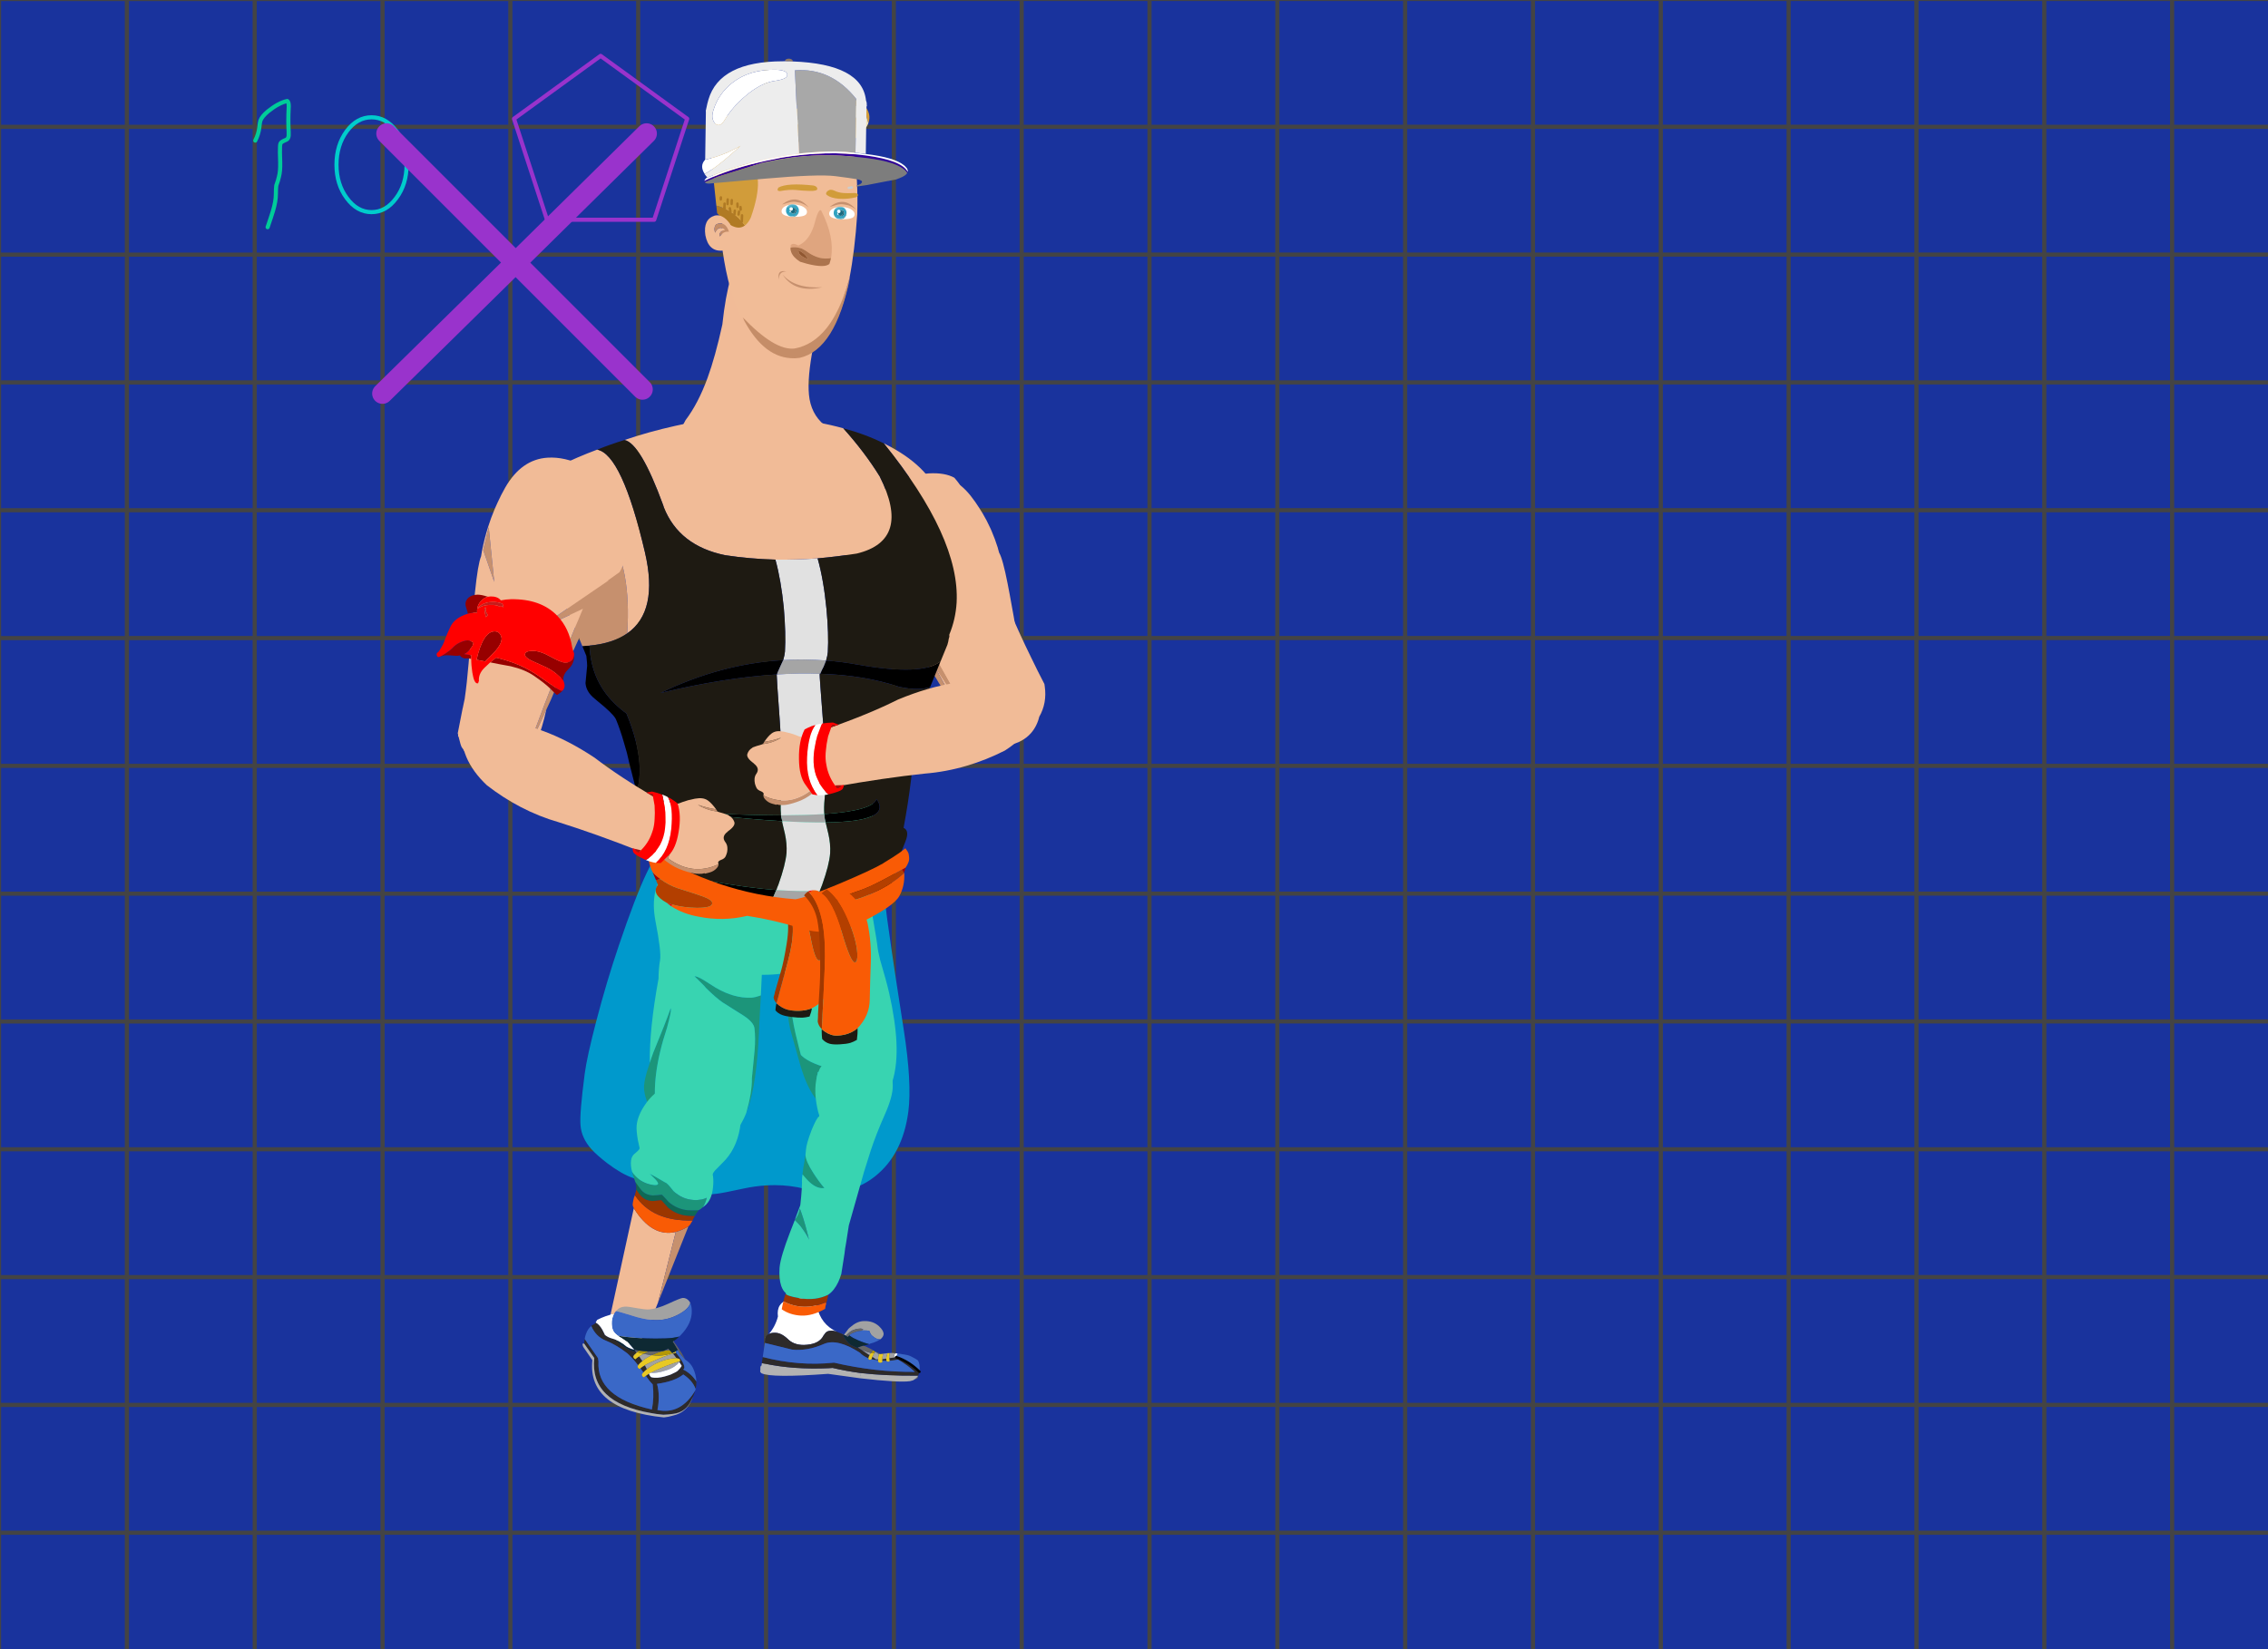 <svg id="svg-10" xmlns:rdf="http://www.w3.org/1999/02/22-rdf-syntax-ns#" xmlns="http://www.w3.org/2000/svg" height="400px" viewBox="0 0 550 400" width="550px" version="1.1" y="0px" x="0px" xmlns:cc="http://creativecommons.org/ns#" xmlns:xlink="http://www.w3.org/1999/xlink" preserveAspectRatio="none" xmlns:dc="http://purl.org/dc/elements/1.1/">
 <rect x="0" y="0" width="550" height="400" fill="#333333" stroke="none"/>
 <defs id="defs4">
  <g id="grid_0_Layer1_0_FILL">
   <path id="path7" fill-opacity=".518" d="m558 31v-31h-31-31-31-31-31-31-31-31-31-31-31-31-31-31-31-31-31-31v31 31 31 6.25 20.05 4.7 31 31 31 31 31 31 31 31 31h31 31 31 31 31 31 31 31 31 31 31 31 31 31 31 31 31 31v-31-31-31-31-31-31-31-31-31-4.7-20.05-6.25-31-31z" fill="#03f"/>
  </g>
  <g id="Symbol_199_0_Layer0_0_FILL">
   <path id="path10" d="m111.3 12.35q-3.7-11.85-11.25-12.35-74.8 3.05-79.85 2.75-5.1-0.3-13.2 41.3-3.05 15.6-5.1 32.25-1.9 15.35-1.9 22.35 0 16.65 1 21.4 1.05 5.25 5.6 9.35 2.45 2.2 7.1 5.05 6.35 3.8 11.05 4.85 6.65 1.75 11.8 2.9 10 2.3 10.05 1.2 6.65 0 12.9-1.65 2.55-0.65 10.35-3.4 4.44-1.55 8.8-2.35 1.832-0.34 3.65-0.55 6.131-0.7 12.1 0.1 12.07 1.66 20.8-3.3 0.05 0.01 0.05 0 0.09-0.04 0.15-0.1 1.1-0.61 2.15-1.35 2.33-1.64 4.4-3.8 9.95-10.4 9.95-28.3 0-11.85-6.15-33.55-11.4-40-14.45-52.8z" fill="#09c"/>
  </g>
  <g id="bodyParts_legs_Scientist_hip_S_53_Layer2_0_FILL">
   <path id="path13" d="m14.2 8.35q0-1.85-0.3-4.9-0.3-2.35-0.8-5-8.7 5.95-10.45 16.5-1.25 7.55-2.25 15.1l-0.7 10.25q0 4.95-0.1 5.85t-0.1 4.85l-0.2 5.3q-0.25 1.35-0.65 3.2-1.2 7.6-1.3 12.75 0 0.35 0 0.7l0.65 12.9q0.35 10.6 2.9 16.65 0.1 0.35 0.3 0.7 0.4 0.85 0.85 1.65 0.1 0.1 0.2 0.2 1.6 2.25 3.7 4 0.46 0.4 1.05 0.75-1.24-2.34-2.25-5-2.966-7.859-0.35-11.95-0.121-0.203-0.2-0.4 0.15 0.1 0.3 0.15 5.75 2.95 9.95 2.95 1.3 0 2.95-0.4-0.75-0.05-2.05-0.45-3.1-0.95-6.9-3.05-7.2-4-9.2-7.5-0.1-1.55-0.1-3.2-0.1-2.95-0.1-6.3 0-12.35 2.95-24.85 1.75-7.7 4.65-15.4 3.75-9.6 5.2-13.85 2.35-7.05 2.35-12.2z" fill="#1C957A"/>
   <path id="path15" d="m13.2-1.65q-0.05 0.05-0.1 0.1 0.5 2.65 0.8 5 0.3 3.05 0.3 4.9 0 5.15-2.35 12.2-1.45 4.25-5.2 13.85-2.9 7.7-4.65 15.4-2.95 12.5-2.95 24.85 0 3.35 0.1 6.3 0 1.65 0.1 3.2 2 3.5 9.2 7.5 3.8 2.1 6.9 3.05 1.3 0.4 2.05 0.45-1.65 0.4-2.95 0.4-4.2 0-9.95-2.95-0.15-0.05-0.3-0.15 0.079 0.197 0.2 0.4-2.616 4.091 0.35 11.95 1.01 2.66 2.25 5 0.865 0.49 2 0.9 1.9 0.65 4.1 1.2 2 0.5 5.3 0.85 0.15 0 0.35 0 3.55 0.35 7.25-1.9 3.55-2.55 6.15-6.55 0.1-0.15 0.15-0.25 0.3-0.5 0.6-1 1.95-3.35 3.35-7.75 2.35-7.4 3.1-17.65 0.4-5.2 0.4-11.1 0-5.1-0.6-14.4 0-2.2 0-3.5 0-0.95 0.25-3.15 0.2-2.15 0.2-2.85 0.95-16.85 0.95-18.6-0.35-4.65-0.35-5.55-0.4-3-0.4-3.75l-0.2-1.6-2.4-7.25q-7.35-11.65-20.25-8.55-1.9 0.5-3.75 1m4.9 33.35h0.1l0.05 0.35h-0.05v0.15q-0.05-0.2-0.1-0.5m0.15 0.45l0.05 0.05v0.05q-0.05-0.05-0.05-0.1m0.6-0.05l0.1-0.15-0.05 1.5-0.05-0.05v-1.3m-0.45 2.35h-0.05v-0.25l0.05 0.25m21.3-4.5l0.2-2.95q0 0.45-0.05 0.9-0.05 1-0.15 2.05z" fill="#38D4B1"/>
   <path id="path17" d="m39.9 27l-0.2 2.95q0.1-1.05 0.15-2.05 0.05-0.45 0.05-0.9z" fill="#B66AA9"/>
  </g>
  <g id="Duplicate_Items_Folder_ass_Policeman_49_Layer1_0_FILL">
   <path id="path20" d="m89.85 30.4q-0.196-6.652-2.9-12-2.782-5.611-8.3-9.8-12-9.1-31.15-8.55-19.15 0.5-32.55 10-2.35 1.649-4.35 3.45-10.68 9.788-10.3 24.1 0.6 3.5 1.2 6.6 0 0.4 0.15 0.85 0.35 1.85 0.7 3.65 1.75 9.3 2.8 13.55 2.85 11.75 7.05 18.7 1.799 3.004 4.05 5.5 1.119 1.237 2.35 2.35 1.637 1.488 3.45 2.75 1.527 1.024 3.15 1.9 8.65 4.65 22.55 6.1 8.406-0.198 15-2.6 7.812-2.85 13.05-8.8 2.689-3.004 4.7-6.8 0.068-0.133 0.1-0.3 5.134-10.187 7.7-32 0.25-2.7 0.55-5.5 0.25-2.9 0.45-5.95 0.55-3.85 0.55-7.2z" fill="#38D4B1"/>
  </g>
  <g id="bodyParts_hands_Shoulder_Scientist_dancer_52_Layer2_0_FILL">
   <path id="path23" d="m58.9 48.9l4.85-3.8q5.134-9.945-0.1-25.15-1.454-4.254-3.35-8.1-3.371-3.094-7.85-5.75-3.05-1.75-5.9-3-7.9-3.35-14.8-2.6-10.5 1.15-16.35 12.75-1.5 3-2.7 6.1-0.55 1.35-1.05 2.75-1.273 3.563-2.2 7.25-0.152 0.62-0.3 1.2-0.961 4.072-1.55 8.3-0.016 0.332-0.05 0.65-0.109 0.879-0.2 1.75-1.1 3.05-1.6 14.75-0.107 2.5-0.2 5.2-0.364 10.09-0.6 23.3-0.162 7.766-0.7 14.25-0.174 1.26-0.4 2.65-0.044 0.38-0.1 0.75-0.035 0.25-0.1 0.5-0.62 4.31-1.35 10 0.124 0.34 0.2 0.65 0 0.3 0 0.6l0.2 0.1q0.829 2.67 1.3 3.7 0.19 0.4 0.3 0.55 0.57 0.6 1.3 1.8l0.3-0.05v0.05q0.05 0.1 0.1 0.2 0.322 1.01 0.8 1.95 0.108 0.18 0.2 0.3 1.999 2.54 6 6.55 0.702 0.43 1.45 0.75 3.704 1.61 7.25 0.65 1.317-0.32 2.6-1 2.56-1.35 4.7-3.95 0.194-0.18 0.35-0.4l5.95-16.75q-1.433 3.56-1.75 3.35-0.25-0.18-0.5-0.35l-0.05-0.05q3.52-11.501 7.55-23.75 3.35-10.05 6.7-19.85 0.45-1.2 0.9-2.45 0.85-2.45 1.7-4.85l-0.1 0.1-19.95 10.55 29.7-22.4q0-0.151-0.6 0.25z" fill="#F1BB97"/>
   <path id="path25" d="m61.1 49.25q1.574-1.95 2.65-4.15l-4.85 3.8q0.6-0.401 0.6-0.25l-29.7 22.4 19.95-10.55 0.1-0.1q-0.85 2.4-1.7 4.85-0.45 1.25-0.9 2.45-3.35 9.8-6.7 19.85-4.03 12.249-7.55 23.75l0.05 0.05q0.25 0.17 0.5 0.35 2.82-7.08 5.55-14.05l3.05-8.55q-0.976 2.988-1.9 5.55 1.53-3.782 3-7.55 4.25-10.8 8.3-21.3 0.55-1.6 1.2-3.15 0-0.1 0.1-0.25 0.8-2.25 1.7-4.5 0.114-0.344 0.2-0.7 0.234-0.524 0.45-1.05l0.25-0.3 4-4.65 0.25-0.35 1.4-1.6z" fill="#C6906E"/>
  </g>
  <g id="bodyParts_hands_Shoulder_Scientist_dancer_52_Layer1_0_FILL">
   <path id="path28" d="m38.85 85.8q-0.186 0.613-0.4 1.2-2.396 7.047-4.65 13.8-0.084 0.35-0.2 0.65-0.102 0.34-0.2 0.65-0.09 0.27-0.2 0.55-0.329 1.06-0.7 2.1 0.218 0.81 0.45 1.65-0.041 0.24-0.1 0.45 0.092-0.13 0.15-0.3 1.908-4.58 3.75-9.15 2.253-5.42 4.4-10.8 0.807-1.893 1.55-3.8 3.598-8.772 7-17.35 1.958-4.827 3.85-9.6l10.6-12-13.55 9.5q-0.101 0.274-0.2 0.55-2.007 5.418-4.1 10.95-1.705 4.821-3.45 9.65-1.979 5.627-4 11.3z" fill="#C6906E"/>
   <path id="path30" d="m67.15 22.85q-4.25-9.85-15.7-16.85-11.15-6.8-20.6-5.9-6.43 0.643-9.9 3.65-0.781 1.38-1.5 2.9 0.016 0.064 0 0.1h-0.05q-0.675 1.636-1.3 3.4-0.219 0.642-0.45 1.25-1.734 5.495-2.8 12.55-0.143 1.141-0.3 2.3l-0.15 1.05q-1.064 7.653-2.5 15.5-3.123 17.594-7.9 36.25-1.581 6.326-3.4 12.75-1.753 6.463-3.75 13 0 0.52 0 1 0 7.95 4 13.8 0.018 0.05 0.05 0.1 0.032 0.13 0.05 0.2 0.454 1.28 1.1 2.5 2.65 5.05 7.4 7.1 5.05 2.2 9.85-0.35 4.373-2.32 7.5-8.15 0.431-0.24 0.8-0.5 0.579-1 1.7-2.85 4.752-7.5 3.7-11.1-0.058 0.17-0.15 0.3 0.059-0.21 0.1-0.45-0.232-0.84-0.45-1.65 0.371-1.04 0.7-2.1 0.11-0.28 0.2-0.55 0.098-0.31 0.2-0.65 0.116-0.3 0.2-0.65 2.254-6.753 4.65-13.8 0.214-0.587 0.4-1.2 2.021-5.673 4-11.3 1.745-4.829 3.45-9.65 2.093-5.532 4.1-10.95 0.099-0.276 0.2-0.55l13.55-9.5q7.85-9.7 3-21z" fill="#F1BB97"/>
  </g>
  <g id="bodyParts_accesories_Shoe_Scientist_S_43_Layer1_0_FILL">
   <path id="path33" d="m61.6 53.2q-0.2 0.05-0.3 0.3-0.75 0.6-1.15 0.8 1.4 0.1 1.6-1.3-0.1 0-0.15 0.15v0.05m-59-23.85l-0.2 0.75q0.1-0.25 0.15-0.45 0-0.1 0.1-0.2-0.05-0.05-0.05-0.1m44.6 12.9q0.2 0 0.7 0.05l-2.45-1.55q0.15 0.1 0.4 0.35l0.05 0.05q0.45 0.45 1.15 1.1h0.15z" fill="#63625E"/>
   <path id="path35" d="m38.5 50.1h0.05l0.25-1.2-0.3 1.2m8.55-5.75q-0.1-0.1-0.15-0.05-0.1-0.1-0.15 0.05 0.1 0 0.3 0z" fill="#AF2815"/>
   <path id="path37" d="m33.7 32.2q0.05 0.05 0.2 0.1l-0.15-0.15-0.05 0.05z" fill="#4BB1D0"/>
   <path id="path39" d="m33.35 32q0.162 0.059 0.35 0.2l0.05-0.05q-0.234-0.094-0.4-0.15m-30.6-2.8q-0.1 0.05-0.15 0.15 0 0.05 0.05 0.1 0-0.15 0.1-0.25z" fill="#E5E5E5"/>
   <path id="path41" d="m0.8 40h-0.05q-0.5-0.2-0.95-0.3h-0.1l-0.25 0.95q-0.45 0-0.6 0.85-0.05 0.7-0.2 1.25-0.1 0.05-0.05 0.2-0.047 0.235 0.3 0.65 0.026 0.023 0.05 0.05 0.041 0.041 0.1 0.1 3.7 2.45 26.65 3.75 7.05 1.95 12.65 3.5 15.25 3.85 19.8 3.8 1.45-0.1 1.85-0.45l0.05-0.05h0.1q0.4-0.2 1.15-0.8 0.1-0.25 0.3-0.3v-0.05q0.05-0.15 0.15-0.15-13.25-1.65-22.95-4.1l-0.25 1.2h-0.05l0.3-1.2q-6.05-1.65-10.95-3.55-0.8-0.05-1.55-0.1-14.3-1.25-25.5-5.25z" fill="#B2B2B2"/>
   <path id="path43" d="m24.9 19.65q-1.4-2.5-4.5-3.65-2.2-0.9-4.55-0.85-0.95 0-1.85 0.15-5.3 0.85-5.3 6.4-1.6 3.9-4.6 6.6 0.95-0.45 2.45-0.2 2.5 0.25 4.8 3.1 2.1 2.85 6.25 3.35 5.3 0.55 7.7-1.95 0.5-0.7 1.55-1.75 0.85-0.8 2.35-0.6 1 0.05 2.25 0.7-6-3.85-6.55-11.3m29.85 23.35q-0.4-0.1-0.65-0.15-0.2-0.15-0.35-0.1-0.35 0.35-0.6 1.1-0.15 0.25-0.2 0.55 0.45 0 1-0.05 0.45-0.95 0.8-1.35z" fill="#fff"/>
   <path id="path45" d="m51.1 45.5q1.6 0.05 3.4-0.05 3.65 2.8 6.1 5.85-15.9-1.95-31.9-8-14.35-0.4-28.3-6.05l-0.7 2.45h0.1q0.45 0.1 0.95 0.3h0.05q11.2 4 25.5 5.25 0.75 0.05 1.55 0.1 4.9 1.9 10.95 3.55 9.7 2.45 22.95 4.1 0.35-0.7 0.7-1.5-3.5-4.6-8.5-7.15-0.55 0.05-1 0.05h-0.05q-0.9 0.05-1.8 0-0.05 0.4 0 1.1m-4.55-1.2q-0.8-0.1-0.95-0.2-0.5-0.45-1.2-1.15-0.25 0.45-0.5 0.95 1.15 0.45 2.6 0.8l0.05-0.4m1.6 0.8q0.8 0.05 1.7 0.3-0.15-0.4 0-0.75 0-0.15 0-0.2h-1.55q-0.15 0.2-0.15 0.65m-5.35-2q0.1-0.4 0.55-0.95-1.8-1.55-2.95-2.6-0.8-0.65-1.3-1.1-0.2 0.05-0.35 0.1-2.1-1.25-2.6-1.75-1.2-1.35-2.35-3.9 0.1-0.15 0.3-0.25l-0.2-0.35q-0.15-0.05-0.2-0.1-0.188-0.141-0.35-0.2h-0.05q-1.05-0.65-1.85-1.05-1.25-0.65-2.25-0.7-1.5-0.2-2.35 0.6-1.05 1.05-1.55 1.75-2.4 2.5-7.7 1.95-4.15-0.5-6.25-3.35-2.3-2.85-4.8-3.1-1.5-0.25-2.45 0.2-0.9 0.25-1.35 0.9-0.1 0.1-0.1 0.25-0.1 0.1-0.1 0.2-0.05 0.2-0.15 0.45l-0.4 1.55 10.55 4.15q6 1.5 13.3-0.65 5.65-1.45 13.75 5.5 1.15 1.6 3.1 2.7 0-0.1 0.1-0.25z" fill="#2D2A2A"/>
   <path id="path47" d="m51.8 42.4q-0.1-0.1-0.2 0l-0.45 1.2q0 0.25-0.05 0.8 0.9 0.05 1.8 0h0.05q0.05-0.3 0.2-0.55 0.25-0.75 0.6-1.1-1.1-0.3-1.95-0.35m-8.45-0.25q0.15-0.3 0.35-0.5 0.15-0.2 0.3-0.3-1.4-0.5-3.6-1.8 1.15 1.05 2.95 2.6m3.8 0.2q0-0.05 0.05-0.1h-0.15q-0.7-0.65-1.15-1.1l-0.05-0.05q-0.35 0.3-0.35 0.35-0.25 0.25-0.5 0.6-0.35 0.45-0.6 0.9 0.7 0.7 1.2 1.15 0.15 0.1 0.95 0.2l0.05-0.25q0.1-0.9 0.55-1.7m1.85-0.05h-0.05q-0.55 0.95-0.65 2.15h1.55q0.1-0.6 0.45-1.4 0.15-0.45 0.35-0.75-0.75-0.05-1.65 0m-7.6-11.35q0.1 0.05 0.85 0.55-0.6 0.15-0.75 0.35 0.6-0.05 1.4 0.1 0.3 0 1.65 0.35 0.1 0.25 0.25 0.9 0.2 0.8 0.65 1.25 1.35 1.6 2.7 1.85 0.15 0 0.45 0 1.35-0.85 1.55-1.95 0.15-1.45-1.45-3.4-2.1-2.5-5.65-2.85-2.65-0.35-5.35 1.4-0.75 0.4-1.45 0.95-0.2 0.2-0.4 0.45-0.65 0.65-1.1 1.1-0.35 0.3-0.6 0.55 0.25 0.2 0.65 0.4 0.05 0 0.1 0.1 0.25-0.2 0.6-0.45 0.1-0.1 0.2-0.15 0.9-0.7 1.7-1.05 0.3-0.2 1.5-0.4 1.15-0.2 1.6-0.1 0.75 0 0.9 0.05z" fill="#A2A2A2"/>
   <path id="path49" d="m54.9 43.05q-0.05-0.15-0.15-0.05-0.35 0.4-0.8 1.35 5 2.55 8.5 7.15 0.2-0.7 0.3-1.5 0.05-0.65 0.1-1.15-0.05-1.3-0.35-1.95-0.6-0.7-2.6-2.05-0.9-0.7-3.55-1.4-0.75-0.3-1.45-0.4m-11.1 0.95q-1.2 0.3-1.1-0.65-1.95-1.1-3.1-2.7-8.1-6.95-13.75-5.5-7.3 2.15-13.3 0.65l-10.55-4.15-1.6 5.6q13.95 5.65 28.3 6.05 16 6.05 31.9 8-2.45-3.05-6.1-5.85-1.8 0.1-3.4 0.05v0.15q-0.3 0.2-0.5 0.15l-0.6-0.15q-0.1-0.2-0.15-0.25-0.9-0.25-1.7-0.3 0 0.2 0 0.5-1.1 0.6-1.75-0.35 0-0.2 0.05-0.5l0.05-0.05q-1.45-0.35-2.6-0.8-0.05-0.05-0.1 0.1m-0.9-12.05q-0.8-0.15-1.4-0.1-1.7-0.1-3.2 0.35-1.45 0.3-2.05 0.9h0.05q1.05 1 1.5 1.3 3.05 2.1 6 3.3 0.25-0.15 0.55-0.2 0.65-0.1 1.3-0.2 1.8-0.4 2.95-1-0.3 0-0.45 0-1.35-0.25-2.7-1.85-0.45-0.45-0.65-1.25-0.15-0.65-0.25-0.9-1.35-0.35-1.65-0.35z" fill="#3A68C7"/>
   <path id="path51" d="m49.85 44.65q-0.15 0.35 0 0.75 0.05 0.05 0.15 0.25l0.6 0.15q0.2 0.05 0.5-0.15v-0.15q-0.05-0.7 0-1.1 0.05-0.55 0.05-0.8l0.45-1.2q-0.5-0.1-0.95-0.1-0.2 0.3-0.35 0.75-0.35 0.8-0.45 1.4 0 0.05 0 0.2m-5.45-1.7q0.25-0.45 0.6-0.9 0.25-0.35 0.5-0.6-0.3 0.15-0.6 0.1-0.45-0.05-0.9-0.2-0.15 0.1-0.3 0.3-0.2 0.2-0.35 0.5-0.45 0.55-0.55 0.95-0.1 0.15-0.1 0.25-0.1 0.95 1.1 0.65 0.05-0.15 0.1-0.1 0.25-0.5 0.5-0.95m3.5-0.65q-0.5-0.05-0.7-0.05-0.05 0.05-0.05 0.1-0.45 0.8-0.55 1.7l-0.05 0.25-0.05 0.4-0.05 0.05q-0.05 0.3-0.05 0.5 0.65 0.95 1.75 0.35 0-0.3 0-0.5 0-0.45 0.15-0.65 0.1-1.2 0.65-2.15-0.7 0-1.05 0m-1 2q0.05-0.05 0.15 0.05-0.2 0-0.3 0 0.05-0.15 0.15-0.05z" fill="#E9C923"/>
   <path id="path53" d="m45.45 40.75q-0.25-0.2-0.4-0.35-0.45 0.3-1.05 0.95 0.45 0.15 0.9 0.2 0.3 0.05 0.6-0.1 0-0.05 0.35-0.35-0.25-0.25-0.4-0.35z" fill="#B49805"/>
   <path id="path55" d="m40.85 38.1q0.1 0 0.3-0.05l-0.25-0.1q0.2-0.05 0.4 0.1 1.05-0.15 2.5-0.35-2.95-1.2-6-3.3-0.45-0.3-1.5-1.3h-0.05q-0.35 0.15-0.55 0.5-0.4-0.3-0.8-0.55-0.05-0.1-0.1-0.1-0.4-0.2-0.65-0.4-0.05 0-0.05 0.1-0.2 0.1-0.3 0.25 1.15 2.55 2.35 3.9 0.5 0.5 2.6 1.75 0.15-0.05 0.35-0.1 0.8-0.2 1.75-0.35z" fill="#0E2933"/>
   <path id="path57" d="m41.15 38.05q-0.2 0.05-0.3 0.05-0.95 0.15-1.75 0.35 0.5 0.45 1.3 1.1 2.2 1.3 3.6 1.8 0.6-0.65 1.05-0.95-0.1-0.1-0.25-0.25l-2.4-1.65q-0.15-0.2-1.1-0.45h-0.15m1.1-6.55q-0.75-0.5-0.85-0.55-0.15-0.05-0.9-0.05-0.45-0.1-1.6 0.1-1.2 0.2-1.5 0.4-0.8 0.35-1.7 1.05-0.1 0.05-0.2 0.15-0.35 0.25-0.6 0.45 0.4 0.25 0.8 0.55 0.2-0.35 0.55-0.5 0.6-0.6 2.05-0.9 1.5-0.45 3.2-0.35 0.15-0.2 0.75-0.35z" fill="#676767"/>
  </g>
  <g id="bodyParts_legs_Scientist_hip_S_50_Layer2_0_FILL">
   <path id="path60" d="m5.2 60.85l-0.1-0.25q-2.15 6.15-7.1 18.25-0.85 2.3-1.45 4.25-2.75 7.9-2.35 11.15 0.65 5.75 5.05 11.3 0.4 0.5 0.8 1-0.55-1.7-0.9-3.8-2.4-13.5 4.45-34.25 1.75-6.45 1.6-7.65m13.15-12.5q-2.4-1.3-3.55-1.25 0.8 0.65 3.9 3.65 0.35 0.4 0.75 0.85 4.05 3.8 6.65 5.45 3.25 1.9 8.7 5.05 3.95 2.45 4.2 4.8 0.45 3.95 0 8.95-0.3 3.1-1.15 11.35 0.05 5.75-2.35 14.15 0.8-2.15 1.55-4.65 3.15-11 4-33.2 0.35-5.35 0.6-10.1-0.25 0.1-0.45 0.2-1.9 0.75-3.35 0.95-7.05 0.7-14.5-3.3-0.05 0-0.1-0.05-3.5-2.1-4.9-2.85z" fill="#1C957A"/>
   <path id="path62" d="m35.45-2.65q-4.45-2.7-9.5-2.9-5.25-0.1-10.7 1.4-5.45 1.4-11.9 9.35-6.55 7.7-4.25 20.3 2.4 12.45 1.8 15.85t-0.65 7.5q-3.85 20.6-3.7 34.25 0.6-1.95 1.45-4.25 4.95-12.1 7.1-18.25l0.1 0.25q0.15 1.2-1.6 7.65-6.85 20.75-4.45 34.25 0.35 2.1 0.9 3.8 3.25 3.95 5.05 3.8 0.3 0 0.85 0.25 0.75 0.5 1.5 0.7 2.2 1.4 4.85 2.05 2.35 0.65 5.1 0.8 1.45 0.55 4.05 0.3 9.25-0.95 14.05-13.1 2.4-8.4 2.35-14.15 0.85-8.25 1.15-11.35 0.45-5 0-8.95-0.25-2.35-4.2-4.8-5.45-3.15-8.7-5.05-2.6-1.65-6.65-5.45-0.4-0.45-0.75-0.85-3.1-3-3.9-3.65 1.15-0.05 3.55 1.25 1.4 0.75 4.9 2.85 0.05 0.05 0.1 0.05 7.45 4 14.5 3.3 1.45-0.2 3.35-0.95 0.2-0.1 0.45-0.2 0.85-15.85 1.2-24.5 0.8-19.4-0.4-24.35-2.35-4.5-7-7.2z" fill="#38D4B1"/>
  </g>
  <g id="bodyParts_legs_shok_scientist_S_32_Layer1_0_FILL">
   <path id="path65" d="m20.15 103.25q-8.95 4.5-17.15 0.8-0.25 1.45-0.45 3.35 3.5 2.15 8.05 2.05 4.55-0.15 9.45-3.5v-0.05q-0.05-0.6 0.3-2.25l-0.2-0.4z" fill="#F95B05"/>
   <path id="path67" d="m20.35 103.65q0.05-0.3 0.1-0.55 0.5-2.65 0.45-3.1-4.75 2.9-11.2 2.3-6.15-0.6-5.95-1.65-0.4 1.2-0.75 3.4 8.2 3.7 17.15-0.8l0.2 0.4z" fill="#9B3600"/>
   <path id="path69" d="m5.3 70q2.1 1.8 3.1 3.1 2.65 3.3 3.2 4.7-1.9-6.3-3.85-11-0.4-0.95-0.75-1.7-0.2 2.8-1.7 4.8-0.05 0-0.05 0.05l0.05 0.05m2.2-25.2q0.035 0.07 0.05 0.35-0.373 2.875-0.45 5.7 0.408 0.498 0.95 1 3.82 4.125 7.05 4.15l1.15-0.1v-0.1q-2.552-2.68-4.85-5.9-3.377-4.618-3.65-7.2-0.143 0.866-0.25 2.1z" fill="#1C957A"/>
   <path id="path71" d="m30.15-4.75q-1.199-0.108-2.45 0-10.186 0.996-16.25 10.55-0.129 0.156-0.2 0.35-0.039 0.019-0.1 0.15-2.414 6.219-0.45 14.7 0.197 0.949 0.45 1.8 0.433 1.676 1.05 3.15-0.052 0.185-0.05 0.4-0.954 0.58-2.7 6.05-1.677 5.737-1.65 8.1 0.029 0.514-0.05 2.2 0.273 2.582 3.65 7.2 2.298 3.22 4.85 5.9v0.1l-1.15 0.1q-3.23-0.025-7.05-4.15-0.542-0.502-0.95-1-0.119 1.162-0.05 2.3-0.03 0.574 0.1 1.2 0.104 2.879 0.05 5.75-0.009 1.678-0.1 3.35-0.05 0.2-0.05 0.4-0.35 1.2-1.75 6.05 1.5-2 1.7-4.8 0.35 0.75 0.75 1.7 1.95 4.7 3.85 11-0.55-1.4-3.2-4.7-1-1.3-3.1-3.1-0.65 2.15-1.55 5.1-3.15 10.5-3.25 15 0 0.1 0 0.2 0 4.5 1.2 7.45 0.85 2 2.05 2.8 0 0.05 0 0.1-0.2 1.05 5.95 1.65 6.45 0.6 11.2-2.3 2.3-1.85 3.7-5.55 0.6-1.65 1-3.5l0.7-8.4q0.05-2.05 0.35-4.6l0.6-7.3 4.6-22.6q0.403-1.96 2.1-9.05 1.749-7.057 4.6-15.15 2.849-8.046 2.45-12.45-0.401-4.354-1.05-6.3-0.595-1.893-0.6-4-3.556-4.768-8.15-5.7-0.512-0.077-1.05-0.15z" fill="#38D4B1"/>
  </g>
  <g id="bodyParts_legs_shok_scientist_S_33_Layer1_0_FILL">
   <path id="path74" d="m4.45 102.55l-0.15 2.95q-0.35 3.3 1.7 5.85 1.9 2.25 4.85 2.85t5.4-0.85q2.7-1.55 3.6-5.2l0.6-2.55q-7.9 1.25-16-3.05z" fill="#fff"/>
   <path id="path76" d="m25.25 65.7q-9.15 3.45-18.3-7.7l-2.5 44.55q8.1 4.3 16 3.05l2.2-9.9 2.6-30z" fill="#F1BB97"/>
   <path id="path78" d="m29.95 62.8q-2.35 1.9-4.7 2.9l-2.6 30 7.3-32.9z" fill="#C6906E"/>
   <path id="path80" d="m25.25 65.7q2.35-1 4.7-2.9l0.5-0.7q0.2-0.6 0.8-1.95-16.05 2.4-24.7-7.6-0.1 0.5-0.15 1.1l0.05-1.2q-0.4 3.75-0.1 4.45l0.6 1.1q9.15 11.15 18.3 7.7z" fill="#F95B05"/>
   <path id="path82" d="m31.15 58.3q0.35-0.1 0.7-0.15 0.5-1.3 1.1-2.5-1.8 0.3-4 0.5-4.55 0.2-8.45-2.45-3.05-2.65-3.15-2.65-0.35 0-1.8 0.4-1.45 0.3-1.9 0.35-2.5 0.1-4.15-1.1-0.85-0.55-3.65-3.65 0.9 1.9 0.95 2.6 0 0.2-0.05 0.65 0.6 0.6 1.05 1.05 0.05 0.1 0.1 0.15 1.2 1.2 1.7 1.5 1.7 1.25 4.2 1.1 0.45 0 1.85-0.4 1.4-0.35 1.8-0.4 0.1 0.05 3.15 2.75 3.9 2.6 8.45 2.4 1.05-0.1 2.1-0.15z" fill="#0F6955"/>
   <path id="path84" d="m31.85 58.15q-0.35 0.05-0.7 0.15-1.05 0.05-2.1 0.15-4.55 0.2-8.45-2.4-3.05-2.7-3.15-2.75-0.4 0.05-1.8 0.4-1.4 0.4-1.85 0.4-2.5 0.15-4.2-1.1-0.5-0.3-1.7-1.5-0.05-0.05-0.1-0.15-0.45-0.45-1.05-1.05-0.05 0.8-0.2 2.25 8.65 10 24.7 7.6 0.05-0.6 0.6-2z" fill="#9B3600"/>
   <path id="path86" d="m3.9 42.95q0.4 1.05 0.95 2.1 0.6 1.2 1 2 2.8 3.1 3.65 3.65 1.65 1.2 4.15 1.1 0.45-0.05 1.9-0.35 1.45-0.4 1.8-0.4 0.1 0 3.15 2.65 3.9 2.65 8.45 2.45 2.2-0.2 4-0.5 0.8-0.5 1.4-1.3 0.9-1.5 1.1-4.3-0.45 0.45-1.9 1-1.75 0.55-3.2 0.6-4.8 0.25-8.65-2.75-3.1-3.1-3.75-3.05-5.05-2.25-6.8-2.85 0.7 0.6 2.45 1.9 1.45 1.25 1.5 1.75 0.05 0.7-1.5 0.75-4.4 0.2-8.1-2.85-0.95-0.7-1.6-1.6z" fill="#1C957A"/>
   <path id="path88" d="m39.05-5.6q-4.7-8.1-14.35-4.8-9.55 3.3-12.25 14.6-0.25 1.05-0.45 2.05-4.75 3.1-7.25 8.7-2.15 4.65-1.95 8.65 0.15 2.2 1.4 6 0.65 1.85 1.25 3.35 0.05 0.6-1.3 2.1-1.45 1.4-1.35 3.4 0.1 2.2 1.1 4.5 0.65 0.9 1.6 1.6 3.7 3.05 8.1 2.85 1.55-0.05 1.5-0.75-0.05-0.5-1.5-1.75-1.75-1.3-2.45-1.9 1.75 0.6 6.8 2.85 0.65-0.05 3.75 3.05 3.85 3 8.65 2.75 1.45-0.05 3.2-0.6 1.45-0.55 1.9-1-0.2 2.8-1.1 4.3 0.4-0.4 0.8-0.85 2.45-2.7 2.15-7.8-0.1-2.75-0.75-4.95-0.1-0.3-0.2-0.5-0.05-1 1.3-2.7 2.65-3.65 2.9-4.1 4.2-6.6 3.7-16.1-0.05-1.2-0.8-4.6-0.8-3.45-1.45-4.95 0-0.1 0.05-0.2 0.45-7.3-3-13.2z" fill="#38D4B1"/>
  </g>
  <g id="bodyParts_Torso_Scientist_29_Layer1_0_FILL">
   <path id="path91" d="m129.7 203.3q-1.15 3.15-2.15 5.15 2.1-0.05 4.15-0.05 14.1-1.75 25.65-7.3 0.6-0.7 1.3-1.35 0.7-2.95 1.45-5.75-10.2 8-30.4 9.3m1.05-30.65q0.05 0.55 0.5 2.15 27.15-0.85 20.3-10.1-1.35 4.85-20.95 6.65 0.05 0.65 0.15 1.3m-20.9-58.9l-0.05-0.5q0.6-1.55 1.2-3 0.55-1.35 1.05-2.5-25.1 1.95-49.2 14.55 25.5-6.8 46.75-8.55 0.1-0.05 0.25 0m-46.75 81.95q-0.15 1.15 0.35 2.1 0.1 0.45 0.8 0.95 0.15 0.2 0.45 0.45 4.491 1.44 8.85 2.65 3.646 1.06 7.2 1.95 1.378 0.35 2.75 0.65 0.69 0.19 1.35 0.35 7.62 1.75 14.75 2.8 5.45 0.25 10.5 0.55 0.9-1.9 1.9-4.6 0-0.25 0.15-0.3-12.01-0.75-26.5-3.15-0.741-0.14-1.55-0.3-0.282-0.02-0.6-0.1-3.778-0.62-7.75-1.4-5.971-1.14-12.35-2.55-0.15-0.05-0.3-0.05m14.6-10.4q-1.255-0.2-2.7-0.5-5.4-1.25-10.1-3.5-4.15-2.05-6.75-4.2l2.85 10.1q6 1.15 12.3 1.2 2.602-0.1 4.5-0.75 1.031-0.29 1.85-0.75 1.441-0.88 2.2-1.2 0.312-0.12 0.5-0.15-0.256 0.02-0.55 0.05-0.051 0-0.15 0-1.618 0.05-3.95-0.3m-2.75-13.7q0.312 0.06 0.6 0.1 4.095 0.4 7.95 0.75 17.11 1.63 30.05 2.15h0.15l-0.5-1.75q-0.05-0.3-0.1-0.65-12.67 0.2-29.6-0.3-3.862-0.12-7.95-0.3-0.294 0.01-0.6 0-0.103 0-0.2 0 0.103 0.01 0.2 0m-25.15-24.7q0.13 0.43 0.25 0.85 0.6 2.3 1.15 4.45l3.2 11.45q1.913-7.24 0.1-16.45-0.894-4.81-2.85-10.2-1.014-2.85-2.35-5.9-1.95-1.35-3.55-2.8-11.15-9.7-12.25-25.1-1.5 0.15-2.9 0.25 0.9 1.95 1.75 4.05 0.45 3.25 0.45 4.1-0.2 2.65-0.45 7.2 0.35 3.6 3.9 6.4 0.7 0.6 1.4 1.15 5.95 4.7 7.3 6.95 0.15 0.25 0.25 0.5 0.801 1.82 1.55 3.85 1.014 2.69 1.95 5.75 0.571 1.71 1.1 3.5m122.05-29.1l3.9-10.75q-7.05 6.25-33.5 2-6.55-1.1-12.85-1.45-0.4 1.2-0.9 2.55-0.75 1.5-1.3 3 17.85 0.2 32.1 4.8 7.9 1.6 12.55-0.15z"/>
   <path id="path93" d="m124.45 208.5q1.6-0.05 3.1-0.05 1-2 2.15-5.15-8.05 0.4-17.55-0.05-0.15 0.05-0.15 0.3-1 2.7-1.9 4.6 7.8 0.2 14.35 0.35m-11.35-36.3q0.05 0.35 0.1 0.65l0.5 1.75q10.05 0.45 17.55 0.2-0.45-1.6-0.5-2.15-0.1-0.65-0.15-1.3-7.45 0.6-17.5 0.85m14.1-59.05q0.55-1.5 1.3-3 0.5-1.35 0.9-2.55-8.85-0.6-17.35 0.15-0.5 1.15-1.05 2.5-0.6 1.45-1.2 3l0.05 0.5q8.95-0.8 17.15-0.6 0.1-0.1 0.2 0z" fill="#A5A5A5"/>
   <path id="path95" d="m113.7 174.6l-0.05 0.4q0.4 1.75 1.25 4.8 1 4.1 0.9 7.9-0.25 4.9-2.9 13.3-0.45 1.1-0.75 2.25 9.5 0.45 17.55 0.05 0.4-1.25 0.9-2.55 2.65-8.4 2.85-13.2 0.1-3.9-0.95-8-0.85-3.05-1.25-4.75-7.5 0.25-17.55-0.2m15.25-41.45q-2.05-19.45-1.95-19.6v-0.4q-8.2-0.2-17.15 0.6-0.15-0.05-0.25 0 0 1.3 1.85 19.55 1.9 19.85 1.9 23.4 0 0.4-0.4 8.4-0.25 3.8 0.1 6.4-0.05 0.3 0.05 0.7 10.05-0.25 17.5-0.85-0.3-2.7-0.05-6.45 0.3-8 0.3-8.4 0-3.5-1.9-23.35m-21.3-67.05q2.55 8.55 4 20 1.2 10.65 1 18.1-0.1 1.6-0.6 3.5v0.05q8.5-0.75 17.35-0.15 0.5-1.9 0.6-3.5 0.2-7.45-1.1-18.05-1.5-12-4.2-20.8-8.65 0.8-17.05 0.85z" fill="#E1E1E1"/>
   <path id="path97" d="m15.75 68.7q4.35 10.75 11.05 25.95 1.8 4.15 3.8 8.8 1.4-0.1 2.9-0.25 9.4-1.1 15.1-5.35 1.8-55.05-38.9-55.2-0.4 10.4 6.05 26.05z" fill="#C6906E"/>
   <path id="path99" d="m34.15 21.8q-7.85 3.2-15.3 7.1-9.85 5.1-10.15 10.3-0.1 1.7 1 3.45 40.7 0.15 38.9 55.2 12.5-9.35 6.15-33.85-10.5-40.45-20.6-42.2m114.65 8.95q-6.4-10-15.35-19.7-10.25-2.7-22.05-3.6-4.7-0.45-9.35-0.4-0.7-0.05-1.3 0-18-0.15-35.35 4.3-10.45 2.6-20.35 6.25 6.55 1.15 16.5 26.75l0.3 0.9q6.65 15.85 25.45 19.4 9.9 1.35 20.35 1.45 8.4-0.05 17.05-0.85 7.75-0.85 15.8-2.3 22.1-5.95 8.3-32.2m27.5 18.25q-1.4-4.9-3.05-10.35-5.2-12.85-22.5-21.3-0.35-0.25-0.7-0.35 32.05 38.65 31.45 65.55-0.2 6.95-2.55 13.3-0.05 0.35 0.05 0.85-0.05-0.35 0.05-0.55 3.75-3.75 3.95-11.65 0-0.55 0-1.05 0-0.9-0.05-1.8-0.6-11.2-6.65-32.65z" fill="#F1BB97"/>
   <path id="path101" d="m111.65 86.1q-1.45-11.45-4-20-10.45-0.1-20.35-1.45-18.8-3.55-25.45-19.4l-0.3-0.9q-9.95-25.6-16.5-26.75-5.6 1.9-10.9 4.2 10.1 1.75 20.6 42.2 6.35 24.5-6.15 33.85-5.7 4.25-15.1 5.35 1.1 15.4 12.25 25.1 1.6 1.45 3.55 2.8 1.336 3.05 2.35 5.9 1.956 5.39 2.85 10.2 1.813 9.21-0.1 16.45l3.75 13.45q2.6 2.15 6.75 4.2 4.7 2.25 10.1 3.5 1.445 0.3 2.7 0.5 2.332 0.35 3.95 0.3 0.099 0 0.15 0 0.294-0.03 0.55-0.05-0.188 0.03-0.5 0.15-0.759 0.32-2.2 1.2-0.819 0.46-1.85 0.75-1.898 0.65-4.5 0.75-6.3-0.05-12.3-1.2l0.95 4.35q-0.146-1.18-0.05-1.35 0 0.11 0 0.2 0 0.3 0.1 1.05 0.02 0.12 0.05 0.2 0.278 0.49 0.7 1.15 0.152 0.24 0.25 0.5 0.053 0.03 0.1 0.05 0.006 0.14 0 0.25 0.15 0.43 0.15 0.9-0.096 0.48-0.2 0.9 0.017 0.15 0.05 0.3 0.15 0 0.3 0.05 6.379 1.41 12.35 2.55 3.972 0.78 7.75 1.4 0.318 0.08 0.6 0.1 0.809 0.16 1.55 0.3 14.49 2.4 26.5 3.15 0.3-1.15 0.75-2.25 2.65-8.4 2.9-13.3 0.1-3.8-0.9-7.9-0.85-3.05-1.25-4.8l0.05-0.4h-0.15q-12.94-0.52-30.05-2.15-3.855-0.35-7.95-0.75-0.288-0.04-0.6-0.1-0.097 0.01-0.2 0 0.097 0 0.2 0 0.306 0.01 0.6 0 4.088 0.18 7.95 0.3 16.93 0.5 29.6 0.3-0.1-0.4-0.05-0.7-0.35-2.6-0.1-6.4 0.4-8 0.4-8.4 0-3.55-1.9-23.4-1.85-18.25-1.85-19.55-21.25 1.75-46.75 8.55 24.1-12.6 49.2-14.55v-0.05q0.5-1.9 0.6-3.5 0.2-7.45-1-18.1m59.35 33.55q0.45-0.95 0.85-1.85-4.65 1.75-12.55 0.15-14.25-4.6-32.1-4.8-0.1-0.1-0.2 0v0.4q-0.1 0.15 1.95 19.6 1.9 19.85 1.9 23.35 0 0.4-0.3 8.4-0.25 3.75 0.05 6.45 19.6-1.8 20.95-6.65 6.85 9.25-20.3 10.1 0.4 1.7 1.25 4.75 1.05 4.1 0.95 8-0.2 4.8-2.85 13.2-0.5 1.3-0.9 2.55 20.2-1.3 30.4-9.3 1.6-6.3 3.65-11.85 1.65-4.6-0.9-5.7 3.15-20.7 3.4-38.95l-0.75-3.35q0-2.7 0.7-5 0.75-2.8 2.55-5.35l0.5-0.85q0.85-1.65 1.75-3.3m7.6-20.85q0.1-1.1 0.4-2.1-0.1-0.5-0.05-0.85 2.35-6.35 2.55-13.3 0.6-26.9-31.45-65.55-7.65-3.7-16.6-5.95 8.95 9.7 15.35 19.7 13.8 26.25-8.3 32.2-8.05 1.45-15.8 2.3 2.7 8.8 4.2 20.8 1.3 10.6 1.1 18.05-0.1 1.6-0.6 3.5 6.3 0.35 12.85 1.45 26.45 4.25 33.5-2l2.55-6.95q0.15-0.65 0.3-1.3z" fill="#1E1A12"/>
  </g>
  <g id="bodyParts_hands_Shoulder_Scientist_dancer_40_Layer1_0_FILL">
   <path id="path104" d="m58.9 48.9q0.6-0.401 0.6-0.25l-29.7 22.4 19.95-10.55 0.1-0.1q-0.85 2.4-1.7 4.85-0.45 1.25-0.9 2.45-3.35 9.8-6.7 19.85-4.03 12.249-7.55 23.75l0.05 0.05q0.25 0.17 0.5 0.35 1.47-3.69 2.9-7.35 0.541-1.47 1.15-3.25-0.043 0.32-0.1 0.6 0.81-2.015 1.6-4.05l3.05-8.55q-0.976 2.988-1.9 5.55 1.53-3.782 3-7.55 4.25-10.8 8.3-21.3 0.55-1.6 1.2-3.15 0-0.1 0.1-0.25 0.8-2.25 1.7-4.5 0.114-0.344 0.2-0.7 0.234-0.524 0.45-1.05l0.25-0.3 4-4.65 0.25-0.35 1.4-1.6q1.574-1.95 2.65-4.15l-4.85 3.8m-49.2-19.45q-0.85 4.75-1.65 9.25l5.25 12.6-3.6-21.85z" fill="#C6906E"/>
   <path id="path106" d="m52.45 6.1q-3.05-1.75-5.9-3-7.9-3.35-14.8-2.6-10.5 1.15-16.35 12.75-1.5 3-2.7 6.1-0.55 1.35-1.05 2.75-1.273 3.563-2.2 7.25-1.178 4.648-1.85 9.5-0.124 1.192-0.25 2.4-1.1 3.05-1.6 14.75t-0.8 28.5q-0.162 7.766-0.7 14.25-0.174 1.26-0.4 2.65-0.044 0.38-0.1 0.75-0.035 0.25-0.1 0.5-0.62 4.31-1.35 10 0.124 0.34 0.2 0.65 0 0.3 0 0.6l0.2 0.1q1.154 3.74 1.6 4.25 0.57 0.6 1.3 1.8l0.3-0.05v0.05q0.05 0.1 0.1 0.2 0.322 1.01 0.8 1.95 0.108 0.18 0.2 0.3 1.999 2.54 6 6.55 0.702 0.43 1.45 0.75 3.704 1.61 7.25 0.65 1.317-0.32 2.6-1 2.56-1.35 4.7-3.95 0.194-0.18 0.35-0.4 5.94-8.93 8.15-23.4 0.057-0.28 0.1-0.6-0.609 1.78-1.15 3.25-1.43 3.66-2.9 7.35-0.25-0.18-0.5-0.35l-0.05-0.05q3.52-11.501 7.55-23.75 3.35-10.05 6.7-19.85 0.45-1.2 0.9-2.45 0.85-2.45 1.7-4.85l-0.1 0.1-19.95 10.55 29.7-22.4q0-0.151-0.6 0.25l4.85-3.8q5.134-9.945-0.1-25.15-1.454-4.254-3.35-8.1-3.371-3.094-7.85-5.75m-44.4 32.6q0.8-4.5 1.65-9.25l3.6 21.85-5.25-12.6z" fill="#F1BB97"/>
  </g>
  <g id="bodyParts_hands_Shoulder_Scientist_dancer_40_Layer0_0_FILL">
   <path id="path109" d="m33.95 83.6q-3.05 0-3.05 1.45 0 1.1 2.6 2.45 1.6 0.8 5.9 2.75 3.1 1.5 5.7 4.05 0.863 0.847 1.4 1.55-0.1-0.436-0.1-0.6 0-2.15 2.25-4.25 2.2-2.05 2.2-5.3 0-0.255-0.05-0.55-0.15 3.4-3.55 3.4-1.6 0-5.9-2.45-4.35-2.5-7.4-2.5m-14.75 2.5q-1.42 1.1-2.35 1.85 2.523 0.582 8.3 1.7 5.65 1.4 9.35 3.95 4.601 3.196 6.9 5.55 2.298 2.41 2.55 2.3 0.302-0.11 1.65-1.15 0.421-0.29 0.7-0.7-0.35 0.25-0.55 0.25-0.7 0-4.65-2.85-5.3-3.85-8.05-5.45-4.2-2.5-9.45-4.2-2.392-0.797-4.4-1.25m-9.15-6.25q-1.45-0.9-2.35-0.9-1.3 0-3.1 0.8-0.122 0.056-0.25 0.1-1.676 0.833-2.75 2-1.15 1.15-3.1 2.35-1.647 1.056-2.65 1.3 0.09 0 0.15 0 1.85-0.7 3.3-0.7 0.95 0 3.8 0.3 0.788 0 1.5-0.15 0.105 0.236 0.25 0.4 0.578 0.578 1.7 0.85 0.145-0.05 0.5-0.05 0.299 0 0.9 0.05 0.513 0.094 1.2 0.2 0-0.718 0.05-1.45-0.577-0.15-1.6-0.3-0.69-0.099-1.3-0.2 0.465-0.186 0.85-0.45 1.139-0.792 2.55-2.8 0.17-0.664 0.35-1.35m5.8-18.3q-2.657-0.9-4.15-0.9-2.15 0-3.55 1.05-1.35 1.1-1.35 2.7 0 0.65 0.5 2.05 0.384 1.076 0.45 1.8 0.386-0.093 0.75-0.15 0.983-0.2 1.95-0.2 0.565 0 1.1 0-0.03-0.209-0.05-0.45 0.002-0.14 0-0.3 0-0.01 0-0.05 0-0.343 0.05-0.7 0.029-0.322 0.1-0.65 0.35-1.416 1.5-2.6 1.201-1.238 2.7-1.6m0.05 24.85q0.419-0.37 0.8-0.75 3.971-3.65 4.6-6.15 0.132-0.563 0.15-0.8 0-0.022 0-0.05 0-0.05 0-0.1-0.026-0.884-0.5-1.65-0.037-0.106-0.1-0.2-0.8-1.2-2.25-1.2-4.655 0-7.3 11.3 1.514 0.317 3.55 0.75 0.508-0.705 1.05-1.15z" fill="#970000"/>
   <path id="path111" d="m25.15 62.7q-1.809 0-4.05 0.4-0.054-0.099-0.15-0.2-1.3-1.45-3.95-1.45-0.598 0-1.15 0.1-1.499 0.362-2.7 1.6-1.15 1.184-1.5 2.6-0.071 0.328-0.1 0.65-0.05 0.357-0.05 0.7 0 0.04 0 0.05 0.002 0.16 0 0.3 0.02 0.241 0.05 0.45-0.535 0-1.1 0-0.967 0-1.95 0.2-0.364 0.057-0.75 0.15-1.246 0.322-2.55 0.95-3.25 1.55-4.5 4.2-1.35 2.7-2.55 6-0.3 0.9-1.1 2.2-0.7 1.2-1.15 1.75-0.75 0.5-0.75 1 0 0.4 0.2 0.75 0.128 0.204 0.3 0.3 0.1 0.076 0.2 0.1 1.003-0.244 2.65-1.3 1.95-1.2 3.1-2.35 1.074-1.167 2.75-2 0.128-0.044 0.25-0.1 1.8-0.8 3.1-0.8 0.9 0 2.35 0.9-0.18 0.686-0.35 1.35-1.411 2.008-2.55 2.8-0.385 0.264-0.85 0.45 0.61 0.101 1.3 0.2 1.023 0.15 1.6 0.3-0.05 0.732-0.05 1.45 0.001 2.657 0.45 5.5 0.7 4.4 2.05 4.4 0.25 0 0.3-0.05l0.35-1.05q-0.011-0.17-0.05-0.35 0.024-0.122 0-0.25 0.091-1.725 1.15-3.25 0.8-1.1 2.9-2.9 0.25-0.219 0.55-0.5 0.93-0.75 2.35-1.85 2.008 0.453 4.4 1.25 5.25 1.7 9.45 4.2 2.75 1.6 8.05 5.45 3.95 2.85 4.65 2.85 0.2 0 0.55-0.25 0.649-0.813 0.65-1.95 0-0.3-0.25-1.2-0.103-0.325-0.2-0.6-0.537-0.703-1.4-1.55-2.6-2.55-5.7-4.05-4.3-1.95-5.9-2.75-2.6-1.35-2.6-2.45 0-1.45 3.05-1.45t7.4 2.5q4.3 2.45 5.9 2.45 3.4 0 3.55-3.4-0.052-0.472-0.25-1-0.125-0.32-0.25-0.6-0.195-0.638-0.3-1.15-1.206-7.627-5.95-12.65-6.65-7.05-18.9-7.05m-2.95 3.2q-0.521-0.395-0.95-0.55l-0.9 0.1q-0.499-0.275-1-0.4-0.9-0.2-2.75-0.2-2.961 0-5 1.5 0.471-0.615 1.1-1.15 1.95-1.55 5.2-1.55 1.841 0 3.9 0.8 0.25 0.63 0.4 1.45m-7.4-0.05q0.092 0.009 0.2 0-0.25 1.15 0.6 2.65 0.124 0.224 0.25 0.4l-0.05 0.05q-0.18 0.221-0.4 0.45-0.155 0.179-0.3 0.35-0.149-0.476-0.3-1.1-0.3-1.5-0.3-2.05 0-0.4 0.3-0.75m1.9 19.8q-0.381 0.38-0.8 0.75-0.542 0.445-1.05 1.15-2.036-0.433-3.55-0.75 2.645-11.3 7.3-11.3 1.45 0 2.25 1.2 0.063 0.094 0.1 0.2 0.474 0.766 0.5 1.65 0 0.05 0 0.1 0 0.028 0 0.05-0.018 0.237-0.15 0.8-0.629 2.5-4.6 6.15z" fill="#f00"/>
   <path id="path113" d="m15 65.85q-0.108 0.009-0.2 0-0.3 0.35-0.3 0.75 0 0.55 0.3 2.05 0.151 0.624 0.3 1.1 0.145-0.171 0.3-0.35 0.22-0.229 0.4-0.45l0.05-0.05q-0.126-0.176-0.25-0.4-0.85-1.5-0.6-2.65m6.25-0.5q0.429 0.155 0.95 0.55-0.15-0.82-0.4-1.45-2.059-0.8-3.9-0.8-3.25 0-5.2 1.55-0.629 0.535-1.1 1.15 2.039-1.5 5-1.5 1.85 0 2.75 0.2 0.501 0.125 1 0.4l0.9-0.1z" fill="#C61C1C"/>
  </g>
  <g id="Symbol_197_0_Layer0_0_FILL">
   <path id="path116" d="m21.5 72.15q0-1.05-0.05-1.7-0.55 0.7-1.25 1.35-2.45 2.3-5.05 2.3-4.9 0-8.2-3.15 0 2.65 0.5 5.8 1.45 0.9 2.7 1.3 1.6 0.45 4.35 0.45 2.55 0 3.95-0.55 1.8-0.7 3-2.6 0.1-1.9 0.05-3.2z" fill="#1E1A12"/>
   <path id="path118" d="m20.9 64.35v0.25l0.05 0.6q0.38 4.642 0.4 4.8 0.05 0.2 0.1 0.4 0.089-0.125 0.15-0.25 1.114-1.65 1.3-3.6-0.074-0.793-0.15-1.55-0.05-0.769-0.1-1.5l-1.8 0.15q-0.004 0.051 0 0.1 0.015 0.169 0 0.3l0.05 0.3m1.75-1.2l-1.8 0.5 1.8-0.15q0-0.2 0-0.35m-1.8-22.7q-0.197-4.554-0.3-10.55-0.113-6.592 0.25-11.15l-1.9-0.15q-0.843 9.127 0.15 21.95l1.8-0.1m0.45 7.4l-0.65 0.05-0.3 0.05-0.75 0.05q0.815 10.187 1.25 15.65l1.8-0.5q-0.798-8.982-1.35-15.3m-1.25 0.1h-0.45v0.05l0.75-0.05h-0.3m-1-7.35q0.311 3.964 0.55 7.35h0.45l1.25-0.1q-0.267-3.057-0.45-7.4l-1.8 0.1q0.003 0.037 0 0.05m2-24.65q0.238-1.726 0.55-3.05l-1.8-0.4q-0.017 0.061-0.05 0.1-0.26 1.448-0.5 3 0.018 0.076 0 0.1l1.8 0.25m-0.25 2.8q0.107-1.512 0.25-2.8l-1.8-0.25q-0.175 1.367-0.35 2.8 0.019 0.062 0 0.1l1.9 0.15m3.3-17.2q-0.179 0.244-0.35 0.5-2.636 3.885-3.95 10.4-0.005 0.049 0 0.05l1.8 0.4q1.25-5.35 4.3-9.5-0.5-0.8-1.35-1.55-0.2-0.2-0.45-0.3z" fill="#A03800"/>
   <path id="path120" d="m20.65 47.9l0.65-0.05-1.25 0.1h0.3l0.3-0.05m-13.95-9.75l-0.9-1.45q0.3 1.45 0.9 1.45z" fill="#A90000"/>
   <path id="path122" d="m18.85 2.9q-1.15-1.2-2.3-1.9-4.35 4.35-7.5 14.35-3.5 11.1-3.5 18.8 0 1.45 0.25 2.55l0.9 1.45q1.7 0 4.65-15.15 3.15-16.35 7.5-20.1z" fill="#B33F00"/>
   <path id="path124" d="m22.1 1.1q-1.05 0-1.8 0.45-0.6 0.4-1.45 1.35-4.35 3.75-7.5 20.1-2.95 15.15-4.65 15.15-0.6 0-0.9-1.45-0.25-1.1-0.25-2.55 0-7.7 3.5-18.8 3.15-10 7.5-14.35-4.3-2.65-8.35 1.85-6.2 6.95-7.4 16.2-1.25 9.9-0.5 19.8 0.65 9.1 1.15 18.2 0.4 8.05 5.5 13.9 3.3 3.15 8.2 3.15 2.6 0 5.05-2.3 0.7-0.65 1.25-1.35v-0.05q-0.05-0.2-0.1-0.4-0.02-0.158-0.4-4.8l-0.05-0.6v-0.25l-0.05-0.3q0.015-0.131 0-0.3-0.004-0.049 0-0.1-0.435-5.463-1.25-15.65v-0.05q-0.239-3.386-0.55-7.35 0.003-0.013 0-0.05-0.993-12.823-0.15-21.95 0.019-0.038 0-0.1 0.175-1.433 0.35-2.8 0.018-0.024 0-0.1 0.24-1.552 0.5-3 0.033-0.039 0.05-0.1-0.005-0.001 0-0.05 1.314-6.515 3.95-10.4l-1.65-0.95z" fill="#F95B05"/>
   <path id="path126" d="m23.75 2.05q0.171-0.256 0.35-0.5-0.8-0.45-2-0.45l1.65 0.95z" fill="#f00"/>
  </g>
  <g id="Symbol_196_0_Layer0_0_FILL">
   <path id="path129" d="m-35.15 1.2l1.55-0.5q-2.073-1.689-2.85-2.85 0.619 1.475 1.3 3.35m90.9-4.6q0.307-0.994 0.5-1.9-0.664 0.444-1.35 0.9l0.85 1.35q0.012-0.155 0-0.35z" fill="#A90000"/>
   <path id="path131" d="m-29.9 11q-0.569-0.185-1.15-0.4 0.816 0.73 1.75 1.5l0.2-0.85q-0.403-0.118-0.8-0.25z" fill="#f00"/>
   <path id="path133" d="m-14.45 10.5q0-1.4-3.55-2.8-2.25-0.9-9.3-3.3-3.2-1.2-6.3-3.7l-1.55 0.5q0.378 0.923 0.75 1.95-2.638 3.783 3.35 7.45 0.581 0.215 1.15 0.4 0.397 0.132 0.8 0.25 4.159 1.25 8.9 1.25 5.75 0 5.75-2m69.35-14.9q-1.975 1.29-4.15 2.65-6.35 4.05-9.9 5.65-0.75 0.35-6.7 2.8-1.288 0.515-2.15 0.9-0.05 0.051-0.1 0.05-1.386 0.703-1.6 1.1v0.4l2.45 0.15q4.9 0 13-4.6 5.938-3.376 10-7.75l-0.85-1.35z" fill="#B33F00"/>
   <path id="path135" d="m48.65-7.45q-0.369 0.305-0.8 0.6-4.043 2.777-15.7 8.55-11.664 5.766-16.1 6.75-28.756-2.11-54.05-19.8-0.579 3.596 1.25 8.55 0.158 0.343 0.3 0.65 0.777 1.161 2.85 2.85 3.1 2.5 6.3 3.7 7.05 2.4 9.3 3.3 3.55 1.4 3.55 2.8 0 2-5.75 2-4.741 0-8.9-1.25l-0.2 0.85q4.45 3.05 9.85 4.05 9 1.95 17.8-0.55 0.06-0.011 0.1-0.05 0.186 0.065 0.35 0.1 9.551 1.504 19.9 5 10.406 3.489 21.85-3.15 11.486-6.64 13.5-10.9 2.02-4.253 1.7-9.65-4.062 4.374-10 7.75-8.1 4.6-13 4.6l-2.45-0.15v-0.4q0.214-0.397 1.6-1.1 0.05 0.001 0.1-0.05 0.862-0.385 2.15-0.9 5.95-2.45 6.7-2.8 3.55-1.6 9.9-5.65 2.175-1.36 4.15-2.65 0.686-0.456 1.35-0.9 0.715-1.198 1.05-2.4 0.384-1.147-0.05-3.35-0.148-0.753-1.2-2.25-2.022 1.967-4.55 3.8l-2.85 2.05z" fill="#F95B05"/>
  </g>
  <g id="Duplicate_Items_Folder_neck_Policeman_29_Layer0_0_FILL">
   <path id="path138" d="m49.75 38.8q0.5-12.8-3.65-28.35-4.2-15.55-14.45-17.4-10.3-1.9-15.55 8.05-5.3 9.95-4.2 33.45-0.85 13.75-2.65 22.85-2.15 10.95-6.2 18.55-4.75 12.7 6.55 17.1 9.6 3.7 25.85 0.45 15.65-3.2 23.65-9.75 8.9-7.3 0-13.4-6.2-3.9-8.1-11.7-1.75-7.1-1.25-19.85z" fill="#F1BB97"/>
  </g>
  <g id="bodyParts_accesories_Shoe_Scientist_S_41_Layer1_0_FILL">
   <path id="path141" d="m31.1 30.35q-0.1 0.1-0.15 0.2 0.5 0.75 1.1 1.65 0.65-0.65 1.45-1.25-0.3-0.65-0.5-1.1-0.1-0.25-0.2-0.55-0.1 0.1-0.15 0.1t-0.1 0.05q-0.8 0.4-1.45 0.9m-7.3-9.3q-0.2-0.15-0.3-0.25h0.05q-0.65-0.55-2-2-0.15-0.15-0.35-0.35-0.65-0.25-1.3-0.45-1.75-0.55-2.9-1.6-0.05-0.15-0.1-0.3-0.45-1-0.85-1.85-1.2-2.25-2.6-3-0.1 0.2-0.25 0.45-0.85 0.35-1.55 0.9 1.65 4.35 5.65 6.15 4.1 1.8 8.5 5.45 1.85 1.75 4.25 5.05l0.05-0.15q0.7-0.8 1.7-1.5-0.6-1-1.2-1.95-0.6 0.3-1.05 0.65-0.25 0.25-0.5 0.45-0.55-0.25-0.65-0.5-0.2-0.25-0.2-0.7l0.3-0.5q0.5-0.45 1.1-0.95-0.2-0.2-0.25-0.3-2.2-0.7-3.6-1.55-1.05-0.6-1.95-1.2m21.7 3.6v0.05q-0.3 0.05-0.55 0.1-0.35 0.15-0.7 0.2 0.05 0.05 0.1 0.1l1.25 1.75 1.3 0.4 0.2 0.95-0.5 0.1 0.05 0.1 1 1.7q-0.35 0.5-0.7 0.95-0.55 0.6-1.05 1.05-0.4 0.3-0.75 0.45-1.25 0.5-1.8 0.8-0.55 0.25-1.2 0.4-3.3 1-5.55 0.8-0.65-0.05-1.2-0.2-0.15 0-0.3-0.1-0.4-0.3-0.75-1.2-0.05-0.15-0.05-0.2-0.1 0-0.15 0.05-0.6 0.35-1.15 0.75 1.25 2.05 2.65 3.55 0.45 5.4-0.7 10.2-22.3-5.8-20.9-20.3l-0.15-1.35-5.1-7.95q-0.2 0.95-0.25 1.9l3.85 5.95q-2.55 18 22.2 23.2 1.05 0.2 2.2 0.45 1.3 0.2 2.7 0.4 2.15 0 3.85-0.2 5.4-0.4 7.75-5.45 0.35-0.75 0.75-1.45 0.55-1.15 0.95-2.35-6.25 9.8-15.6 7.45 1.35-5.9 0.2-10.65 7.25-0.75 10.75-3.45 3.65 2.6 4.8 6.1 0.35-1.55 0.4-3.05-2-3.35-5.2-5.05 1.85-0.9-2.65-6.95z" fill="#2D2A2A"/>
   <path id="path143" d="m30.6 25.65q0.6 0.95 1.2 1.95 0-0.1 0.1-0.15 1.55-1.15 3.75-2.15-1.5-0.25-3.15-0.6-0.4 0.1-0.6 0.25-0.45 0.15-0.7 0.35-0.05 0.05-0.1 0.05t-0.1 0.05q-0.2 0.15-0.4 0.25m-1.25-1.85q0.05 0.1 0.25 0.3 0.05-0.1 0.2-0.2-0.25-0.05-0.45-0.1m14.55 1.3l-0.55 0.15q-2.95 0.8-5.75 1.95-2.7 1.05-4.15 1.75-0.45 0.2-0.65 0.35 0.1 0.3 0.2 0.55 0.2 0.45 0.5 1.1 1.6-1.2 3.9-2.25 3-1.3 5.95-1.7 1.15-0.15 2.25-0.15l-1.25-1.75q-0.05-0.05-0.1-0.1-0.2 0.05-0.35 0.1m2.75 3.3l-0.05-0.1q-1.65 0.4-3.25 0.95-2.1 0.65-4.15 1.45-2.7 1-4.15 1.75 2.4 0.4 6.15-0.75 1.2-0.3 2.15-0.75 1.1-0.5 1.95-1.15 1.1-0.7 1.35-1.4m5.35-23.75q-0.25-0.6-0.6-1-1-1.15-2.35-1.15-0.9 0-5.85 2.1-4.9 2.1-8.55 2.1-0.85 0-4.35-0.7-3.45-0.8-4.7-0.8-2.25 0-3.75 1.7 0.95 0.2 2.6 0.75 1.5 0.5 3.65 1.25 4.5 1.65 8.2 2.1 1.35 0.15 2.55 0.15 4.25 0 8.45-2.1 4.1-2.1 4.7-4.4z" fill="#A2A2A2"/>
   <path id="path145" d="m9.25 16.1q-0.3 0.85-0.45 1.7l5.1 7.95 0.15 1.35q-1.4 14.5 20.9 20.3 1.15-4.8 0.7-10.2-1.4-1.5-2.65-3.55-0.15 0.05-0.3 0.15-0.2 0.25-0.45 0.45-0.55-0.25-0.65-0.5-0.2-0.25-0.2-0.7l0.3-0.5q0.15-0.2 0.35-0.35-0.6-0.9-1.1-1.65-0.2 0.1-0.35 0.2-0.5-0.25-0.65-0.45-0.15-0.25-0.15-0.75l0.25-0.3q-2.4-3.3-4.25-5.05-4.4-3.65-8.5-5.45-4-1.8-5.65-6.15-1.4 1.05-2.15 2.9-0.1 0.3-0.25 0.6m43.55 24.15q0.05-0.3 0.15-0.55-1.15-3.5-4.8-6.1-3.5 2.7-10.75 3.45 1.15 4.75-0.2 10.65 9.35 2.35 15.6-7.45m-7.35-16.2q0.05 0.3 0.05 0.6 4.5 6.05 2.65 6.95 3.2 1.7 5.2 5.05 0-2.65-1.1-5.35-0.95-2.25-3.1-3.7l-2.1-2.5q-0.3-0.6-0.75-1.55-0.5 0.25-0.85 0.5m7.05-16.35q0-1.85-0.5-3.05-0.6 2.3-4.7 4.4-4.2 2.1-8.45 2.1-1.2 0-2.55-0.15-3.7-0.45-8.2-2.1-2.15-0.75-3.65-1.25-1.65-0.55-2.6-0.75-0.3 0.3-0.55 0.65-0.15 0.25-0.3 0.45-1.05 1.8-1.05 4.05 0 1.95 0.65 3.1 0.5 0.85 1.6 1.75 1.6 0.35 3.55 0.65 7.45 1.15 15.75 1.15 0.9 0 1.8-0.05 1.35-0.05 2.7-0.3 0.6-0.15 1.05-0.2 0.25-0.25 0.5-0.45 4.95-4.7 4.95-10z" fill="#3A68C7"/>
   <path id="path147" d="m29.8 23.9q-0.15 0.1-0.2 0.2-0.6 0.5-1.1 0.95l-0.3 0.5q0 0.45 0.2 0.7 0.1 0.25 0.65 0.5 0.25-0.2 0.5-0.45 0.45-0.35 1.05-0.65 0.2-0.1 0.4-0.25 0.05-0.05 0.1-0.05t0.1-0.05q0.25-0.2 0.7-0.35 0.2-0.15 0.6-0.25-0.1-0.05-0.15-0.05-1.35-0.35-2.55-0.75m16.8 4.4l0.5-0.1-0.2-0.95-1.3-0.4q-1.1 0-2.25 0.15-2.95 0.4-5.95 1.7-2.3 1.05-3.9 2.25-0.8 0.6-1.45 1.25-0.2 0.15-0.35 0.35l-0.3 0.5q0 0.45 0.2 0.7 0.1 0.25 0.65 0.5 0.25-0.2 0.45-0.45 0.15-0.1 0.3-0.15 0.55-0.4 1.15-0.75 0.05-0.05 0.15-0.05 0.3-0.15 0.75-0.4 1.45-0.75 4.15-1.75 2.05-0.8 4.15-1.45 1.6-0.55 3.25-0.95m-1.1-3.65q0-0.3-0.05-0.6-0.15 0.1-0.25 0.15-0.4 0.25-0.65 0.3-0.25 0.15-0.55 0.25-2.4 0.85-5.3 0.85-1.3 0-3.05-0.3-2.2 1-3.75 2.15-0.1 0.05-0.1 0.15-1 0.7-1.7 1.5l-0.05 0.15-0.25 0.3q0 0.5 0.15 0.75 0.15 0.2 0.65 0.45 0.15-0.1 0.35-0.2 0.05-0.1 0.15-0.2 0.65-0.5 1.45-0.9 0.05-0.05 0.1-0.05t0.15-0.1q0.2-0.15 0.65-0.35 1.45-0.7 4.15-1.75 2.8-1.15 5.75-1.95l0.55-0.15q0.15-0.05 0.35-0.1 0.35-0.05 0.7-0.2 0.25-0.05 0.55-0.1v-0.05z" fill="#E9C923"/>
   <path id="path149" d="m30.3 23.45q-0.05 0.05-0.05 0.1-0.25 0.2-0.45 0.35 1.2 0.4 2.55 0.75 0.05 0 0.15 0.05 0.9-0.5 2.15-0.95-2.3-0.15-4.1-0.45-0.1 0.1-0.25 0.15m13.35 0.85q-0.35-0.45-0.75-0.85-3.6 0.25-7.1 1.8-0.1 0.05-0.15 0.05 1.75 0.3 3.05 0.3 2.9 0 5.3-0.85-0.2-0.3-0.35-0.45z" fill="#B49805"/>
   <path id="path151" d="m30.25 23.55q0-0.05 0.05-0.1 0.15-0.05 0.25-0.15-1-0.2-1.85-0.45 0.05 0.1 0.2 0.3 0.2 0.3 0.45 0.65 0.2 0.05 0.45 0.1 0.2-0.15 0.45-0.35m12.65-0.1q-0.2-0.3-0.45-0.55-1.5 0.7-2.05 0.85-0.4 0.05-3.35 0.05-1.25 0-2.4-0.05-1.25 0.45-2.15 0.95 1.65 0.35 3.15 0.6 0.05 0 0.15-0.05 3.5-1.55 7.1-1.8z" fill="#676767"/>
   <path id="path153" d="m24.25 20.2q-0.05 0.05-0.1 0.1-1.2-1.1-2.95-1.85 0.2 0.2 0.35 0.35 1.35 1.45 2 2h-0.05q0.1 0.1 0.3 0.25 0.9 0.6 1.95 1.2 1.4 0.85 3.6 1.55-0.25-0.35-0.45-0.65-0.15-0.2-0.2-0.3-2.6-0.75-3.9-2.05-0.35-0.3-0.55-0.6m22.8-2.05q-0.45 0.05-1.05 0.2-1.35 0.25-2.7 0.3-0.9 0.05-1.8 0.05-8.3 0-15.75-1.15-1.95-0.3-3.55-0.65 0.7 0.55 1.6 1.1 0.5 0.35 1.35 1 0.2 0.1 0.35 0.25 0.15 0.05 0.2 0.15 0.2 0.1 0.3 0.2 0.9 0.95 2.7 3.25 0.85 0.25 1.85 0.45 1.8 0.3 4.1 0.45 1.15 0.05 2.4 0.05 2.95 0 3.35-0.05 0.55-0.15 2.05-0.85 0.25 0.25 0.45 0.55 0.4 0.4 0.75 0.85 0.15 0.15 0.35 0.45 0.3-0.1 0.55-0.25 0.25-0.05 0.65-0.3 0.1-0.05 0.25-0.15 0.35-0.25 0.85-0.5-0.15-0.25-0.25-0.45-0.85-1.65-1.55-2.8-0.1-0.05-0.1-0.1t0.1-0.05q0.05-0.2 0.05-0.45 0.05 0.15 0.15 0.3 1.15-0.75 2.35-1.85z" fill="#0E2933"/>
   <path id="path155" d="m22.2 16.9q-1.1-0.9-1.6-1.75-0.65-1.15-0.65-3.1 0-2.25 1.05-4.05-3.35 0.55-6.9 2.2-0.35 0.5-0.65 1.05 1.4 0.75 2.6 3 0.4 0.85 0.85 1.85 0.05 0.15 0.1 0.3 1.15 1.05 2.9 1.6 0.65 0.2 1.3 0.45 1.75 0.75 2.95 1.85 0.05-0.05 0.1-0.1 0.2 0.3 0.55 0.6 1.3 1.3 3.9 2.05-1.8-2.3-2.7-3.25-0.1-0.1-0.3-0.2-0.05-0.1-0.2-0.15-0.15-0.15-0.35-0.25-0.85-0.65-1.35-1-0.9-0.55-1.6-1.1m25.45 13.2l-1-1.7q-0.25 0.7-1.35 1.4-0.85 0.65-1.95 1.15-0.95 0.45-2.15 0.75-3.75 1.15-6.15 0.75-0.45 0.25-0.75 0.4 0 0.05 0.05 0.2 0.35 0.9 0.75 1.2 0.15 0.1 0.3 0.1 0.55 0.15 1.2 0.2 2.25 0.2 5.55-0.8 0.65-0.15 1.2-0.4 0.55-0.3 1.8-0.8 0.35-0.15 0.75-0.45 0.5-0.45 1.05-1.05 0.35-0.45 0.7-0.95z" fill="#fff"/>
   <path id="path157" d="m51.15 44.15q0.35-0.8 0.7-1.55-0.4 0.7-0.75 1.45-2.35 5.05-7.75 5.45-1.7 0.2-3.85 0.2-1.4-0.2-2.7-0.4-1.15-0.25-2.2-0.45-24.75-5.2-22.2-23.2l-3.85-5.95q-0.95-0.4-0.6 0.8 0 0.1 0.05 0.25 0.1 0.3 0.4 0.75 0.1 0.1 0.15 0.2l3.05 4.8q-2.8 20 28.1 24.3 1.8-0.1 3.65-0.6 5.45-1 7.8-6.05z" fill="#B2B2B2"/>
   <path id="path159" d="m44.5 20.3q0-0.1 0-0.15-0.1 0-0.1 0.05t0.1 0.1z" fill="#54C6E8"/>
   <path id="path161" d="m44.5 20.15q0 0.05 0 0.15 0.7 1.15 1.55 2.8 0.1 0.2 0.25 0.45 0.45 0.95 0.75 1.55l2.1 2.5-1.25-2.5q-0.55-0.9-1.1-1.85-0.95-1.6-2.1-3.25-0.1-0.15-0.15-0.3 0 0.25-0.05 0.45z" fill="#63625E"/>
  </g>
  <g id="bodyParts_head_head_businessman_transform_dancer_9_Layer9_0_FILL">
   <path id="path164" d="m10.85 79.3q4.441 8.036 9.65 12 5.583 4.312 12.05 3.95 0.15 0 0.3 0 0.95-0.1 1.9-0.25 14.35-3.85 19.05-33.3-6.25 26.25-21.25 29.6-4.939 0.803-12.05-3.95-4.408-2.961-9.65-8.05z" fill="#C58D68"/>
  </g>
  <g id="bodyParts_face_whiteFace_0_Layer0_0_FILL">
   <path id="path167" d="m32.55 91.9q-8 1.3-21.7-12 0.463 0.839 0.9 1.6 8.93 15.015 20.8 14.35 0.15 0 0.3 0 0.95-0.1 1.9-0.25 14.35-3.85 19.05-33.3-1.116 4.688-2.55 8.6-1.3 3.776-2.85 6.85-1.497 3.02-3.25 5.4-5.256 7.11-12.6 8.75z" fill="#C58D68"/>
   <path id="path169" d="m55.7 36.5q-0.1-13.4-2.5-26.8-2.2-11.7-27.4-9.3-25.25 2.4-25.8 17.2l1.85 35.9q3.1 16.75 8.75 26.9 0.598 0.581 1.15 1.1-0.437-0.761-0.9-1.6 13.7 13.3 21.7 12 7.344-1.64 12.6-8.75 1.753-2.38 3.25-5.4 1.55-3.074 2.85-6.85 1.257-3.721 2.3-8.1 1.75-11.25 2.15-26.3z" fill="#F1BC97"/>
  </g>
  <g id="nose_dancer_0_Layer0_0_FILL">
   <path id="path172" d="m6.6 16.85q0.2 0.15 0.4 0.3 4.9 3.15 9.55 2.05 1.2-8.4-4.7-19-1.15-1.3-2.7 6.1-1.8 6.35-6 8.35-2.3-1.15-3.05-0.05-0.1 0.55-0.1 1.15 0.05-0.05 0.15-0.1 0.55-0.25 1.95-0.25 0.5 0 1 0.1 0.8 0.1 1.65 0.4 0.6 0.25 1.85 0.95z" fill="#DFA57F"/>
   <path id="path174" d="m7 17.15q-0.2-0.15-0.4-0.3-1.25-0.7-1.85-0.95-0.85-0.3-1.65-0.4-0.5-0.1-1-0.1-1.4 0-1.95 0.25-0.1 0.05-0.15 0.1 0 0.5 0.15 1.05 0.05 0.15 0.1 0.25 0.05 0.2 0.1 0.35 0.85 2.1 3.8 3.8 1.5 0.4 2.85 0.7 7.1 1.5 9-0.3 0.35-1.2 0.55-2.4-4.65 1.1-9.55-2.05m-1.5 0.7q0.05 0.05 0.15 0.15 1 0.85 1.65 2-4.25-1.3-4-3.4 1.25 0.5 2.2 1.25z" fill="#AC744E"/>
   <path id="path176" d="m5.65 18q-0.1-0.1-0.15-0.15-0.95-0.75-2.2-1.25-0.25 2.1 4 3.4-0.65-1.15-1.65-2z" fill="#905731"/>
  </g>
  <g id="Symbol_93_0_Layer0_0_FILL">
   <path id="path179" d="m14.75 34.1q-1.47-1.429-3.1-2.5-0.814-0.532-1.7-1-1.089-0.553-2.3-1-0.063-0.007-0.15-0.05-0.113-0.02-0.25-0.05-1.451-0.513-3.05-0.8l0.45 2.75q7.459 7.045 11.45 4.05-0.657-0.727-1.35-1.4z" fill="#B07A24"/>
   <path id="path181" d="m16.45 12.15q-2-18.05-16.45-9.25l4.2 25.8q1.599 0.287 3.05 0.8 0.137 0.03 0.25 0.05v-1.65 1.65q0.087 0.043 0.15 0.05 1.211 0.447 2.3 1l-0.25-1.1 0.25 1.1q0.886 0.468 1.7 1l0.1-1.3-0.1 1.3q1.63 1.071 3.1 2.5v-2.2 2.2q0.693 0.673 1.35 1.4 1.313-0.954 2.25-3 5.5-16.25-1.9-20.35m-3.65 16.6l-0.1-1.05 0.1 1.05m-2.45-0.95v-1.3 1.3m3.75 1.95l-0.1-0.85 0.1 0.85m-0.75 1.8l0.1-0.95-0.1 0.95m-7.45-5.25v-0.65 0.65m2.8 1.6v-1.6 1.6z" fill="#D19C3A"/>
  </g>
  <g id="Symbol_92_0_Layer0_0_FILL">
   <path id="path184" d="m49.25 34.3q8.1 3.1 10.6 2.2 2.7-2.3 4.95-4.5-14.9-4.35-30.6-6-13.15-1-18.35 5.4-3 5.05 0.9 10.8-0.75-4-0.4-5.2 0.9-2.9 2.85-4t7.1-1.35q18 0.35 22.95 2.65z" fill="#B07A24"/>
   <path id="path186" d="m73.1 20.65q-2-1.95-2.65-4-0.05-0.2-0.35-1.3-0.35-1.15-2.55-1.5t-5.45 1.5q-3.25 1.8-5.5-0.3-3.25-1.8-8.1 1.7-4.4 4.4-7.55 3.6-3.3-1.15-6.05-0.4-16.3 2.95-29.4 2 18.55-1.05 28.55-4.05 3.7-1.8 5.7-0.95 1.85 0.75 3.8-1.6l5.55-5.8q4.45-4.35 10.45-2 2 0.95 5.55-0.3 3.3-3.1 5.65-0.1t3.45 10.4q1.75-6.55-1.7-12.45-9.65-10.65-26.45 0.85-16.8 11.45-26.4 10.95-0.8-6.75-6.15 0-2.05-5.6-8 1.75-1.35 0.7-2 1.25-0.65 0.5-1.15 1.2-0.55 0.65-1.15 2.25-1.25 3.4-1.2 7.05 0.05 4.4 2.65 7.85 2.75 3.6 7.1 5.45 3.65 1.05 7-1.5-3.9-5.75-0.9-10.8 5.2-6.4 18.35-5.4 15.7 1.65 30.6 6 5.85-5.9 8.3-11.35z" fill="#D19C3A"/>
   <path id="path188" d="m70.45 16.65q0.65 2.05 2.65 4 0.7-1.6 1.1-3.1-1.1-7.4-3.45-10.4t-5.65 0.1q-3.55 1.25-5.55 0.3-6-2.35-10.45 2l-5.55 5.8q-1.95 2.35-3.8 1.6-2-0.85-5.7 0.95-10 3-28.55 4.05 13.1 0.95 29.4-2 2.75-0.75 6.05 0.4 3.15 0.8 7.55-3.6 4.85-3.5 8.1-1.7 2.25 2.1 5.5 0.3 3.25-1.85 5.45-1.5t2.55 1.5q0.3 1.1 0.35 1.3z" fill="#F2E3B5"/>
  </g>
  <g id="Duplicate_Items_Folder_Symbol_88_copy_0_Layer0_0_FILL">
   <path id="path191" d="m1.45 1.3q4.7 6.8 14.8 4.1-10.1 1-14.8-4.1m-1.2 2q-0.4-3.05 2.6-3.2-3.75-0.6-2.6 3.2z" fill="#C6906E"/>
  </g>
  <g id="bodyParts_face_eye_Policeman_dancer_24_Layer3_0_FILL">
   <path id="path194" d="m7.4 2.35q-1.668-0.428-3.15-0.3-1.65 0.15-2.8 0.8-1.45 0.85-1.45 2.05-0.001 1.194 1.45 1.7 1.503 0.518 3.65 0.45 2.147-0.068 3.65-0.5 1.551-0.444 1.55-1.65 0-0.6-0.35-1.1-0.4-0.5-1.2-0.95-0.65-0.35-1.35-0.5z" fill="#fff"/>
  </g>
  <g id="Mask_bodyParts_face_eye_Policeman_dancer_24_2_MASK_0_MEMBER_0_FILL">
   <path id="path197" d="m7.4 2.35q-1.668-0.428-3.15-0.3-1.65 0.15-2.8 0.8-1.45 0.85-1.45 2.05-0.001 1.194 1.45 1.7 1.503 0.518 3.65 0.45 2.147-0.068 3.65-0.5 1.551-0.444 1.55-1.65 0-0.6-0.35-1.1-0.4-0.5-1.2-0.95-0.65-0.35-1.35-0.5z" fill="#fff"/>
  </g>
  <g id="Duplicate_Items_Folder_adsa_49_Layer1_0_FILL">
   <path id="path200" d="m5.15 2.25q0-0.123 0-0.25-0.161-0.711-0.7-1.25-0.75-0.75-1.85-0.75t-1.85 0.75-0.75 1.85q0 0.124 0 0.25 0.084 0.934 0.75 1.6 0.5 0.5 1.1 0.65 0.176 0.066 0.35 0.1 0.36-0.3 0.45-0.3 1.017 0 1.7-0.75 0.028-0.025 0.05-0.05l0.3-0.3q0.4-0.55 0.45-1.15 0-0.1 0-0.25 0-0.1 0-0.15m-2.35-0.75q0.081-0.041 0.15-0.05h0.05q0.5 0 0.85 0.35t0.35 0.85-0.35 0.85-0.85 0.35q-0.1 0-0.2 0-0.102-0.015-0.2-0.05-0.237-0.087-0.45-0.3-0.35-0.35-0.35-0.85t0.35-0.85q0.3-0.3 0.65-0.3z" fill="#31A2C0"/>
   <path id="path202" d="m4.2 2.65q0-0.5-0.35-0.85t-0.85-0.35h-0.05q0.285 0.085 0.5 0.3 0.35 0.35 0.35 0.85t-0.35 0.85-0.85 0.35q0.098 0.035 0.2 0.05 0.1 0 0.2 0 0.5 0 0.85-0.35t0.35-0.85z" fill="#0D4C5D"/>
   <path id="path204" d="m2.95 1.45q-0.069 0.009-0.15 0.05-0.35 0-0.65 0.3-0.35 0.35-0.35 0.85t0.35 0.85q0.212 0.212 0.45 0.3 0.5 0 0.85-0.35t0.35-0.85-0.35-0.85q-0.215-0.215-0.5-0.3z" fill="#186A80"/>
   <path id="path206" d="m5.2 2.6q0-0.31-0.05-0.6 0 0.127 0 0.25 0 0.05 0 0.15 0 0.15 0 0.25-0.05 0.6-0.45 1.15l-0.3 0.3q-0.022 0.025-0.05 0.05-0.683 0.75-1.7 0.75-0.089 0-0.45 0.3 0.248 0.05 0.5 0.05 1.05 0 1.65-0.65l0.4-0.45q0.4-0.55 0.45-1.15 0-0.1 0-0.25 0-0.1 0-0.15z" fill="#278BA5"/>
  </g>
  <g id="Duplicate_Items_Folder_adsa_49_Layer0_0_FILL">
   <path id="path209" d="m1.9 2.9q-0.1-0.1-0.2-0.1-0.15 0-0.2 0.1-0.1 0.1-0.1 0.2t0.1 0.2q0.05 0.1 0.2 0.1 0.1 0 0.2-0.1 0.05-0.1 0.05-0.2t-0.05-0.2m0.85-0.9q0-0.3-0.2-0.5t-0.5-0.2-0.5 0.2-0.2 0.5 0.2 0.5 0.5 0.2 0.5-0.2 0.2-0.5z" fill="#fff"/>
  </g>
  <g id="bodyParts_face_eye_Policeman_dancer_24_Layer0_0_FILL">
   <path id="path212" d="m10.9 2.95l-0.1-0.1q-5.1-5.4-10.7-0.6l3.1-1.05q0.5-0.15 1-0.2 0.25-0.05 0.55-0.05h0.45q0.3 0 0.6 0.05l1.7 0.25 0.85 0.3q0.4 0.15 0.85 0.35 0.8 0.4 1.6 1 0.047 0 0.1 0.05z" fill="#C6906E"/>
  </g>
  <g id="bodyParts_face_ear_Policeman_9_Layer0_0_FILL">
   <path id="path215" d="m11.1 6q-0.1-0.3-0.2-0.65l-0.9-2.15q-3.1-3.9-6.25-3.05-4.7 1.65-3.5 8.1 1.55 6.65 7.2 5.95 5.7-1.3 3.7-8 0-0.05 0-0.1-0.05-0.05-0.05-0.1m-1.35 0.45q-2.4-0.15-3.6 2.05-0.7-1.9 2-2.75-2.6-1.95-4.05 1.3-0.7-2.4 0.5-3.45 3.5-1.5 5.15 2.85z" fill="#F1BC97"/>
   <path id="path217" d="m6.15 8.5q1.2-2.2 3.6-2.05-1.65-4.35-5.15-2.85-1.2 1.05-0.5 3.45 1.45-3.25 4.05-1.3-2.7 0.85-2 2.75z" fill="#C58D68"/>
  </g>
  <g id="bodyParts_face_eyebrow_Policeman_dancer_0_Layer0_0_FILL">
   <path id="path220" d="m13.1 3.3q2.95-0.05 2.95-0.95-0.05-1-1.6-1.3-10.6-0.75-14.15 1.4-0.85 1.45 0.7 1.4 3.8-0.85 6.45-0.7 2.65 0.2 5.65 0.15z" fill="#D19C3A"/>
  </g>
  <g id="bodyParts_face_eyebrow_Policeman_dancer_1_Layer0_0_FILL">
   <path id="path223" d="m0.8 3.4q-0.4 0.6 0.7 1.25 4.35 1 8.2 0.8 3.8-0.2 5.75-1.45 0.95-0.65-0.3-1.7-1.3-1-3.25-0.2-1.9 0.8-4.4 0.9-1.6 0.1-4.95-0.1-1.45-0.05-1.75 0.5z" fill="#D19C3A"/>
  </g>
  <g id="Duplicate_Items_Folder_Dancer_hat_0_Layer2_0_FILL">
   <path id="path226" d="m16.05 38.1q-7.149 4.117-14.8 5.85-2.394 2.494-0.15 5.75 4.483-2.035 14.95-11.6m19.2-29.4q-0.4-1.75-4.7-1.8-11.15-0.1-18.45 5.65-5.6 4.45-7.6 10.9-1.3 3.7 0.7 5.65t4.2-1.75q2.95-4.95 8.3-9.5 6.75-5.8 13.1-6.55 4.85-0.85 4.45-2.6z" fill="#fff"/>
   <path id="path228" d="m37.5 3.45v-0.05q-0.05-0.109-0.05-0.25 0-0.35-0.5-0.6-0.45-0.25-1.1-0.25t-1.15 0.25q-0.45 0.25-0.45 0.6 0 0.118 0.05 0.2v0.05h0.55 0.1q0.052-0.003 0.1 0 0.45 0 0.95 0 0.527 0.004 1.05 0l0.05 0.05v-0.05l0.4 0.05z" fill="#8F7965"/>
   <path id="path230" d="m40.7 40.85q1.004-0.095 2-0.2 0.05 0 0.15 0 6.671-0.764 13.25-0.9 4.028 0.101 8 0.45 0.1 0 0.15 0 0.6 0.05 1.15 0.1 0.1 0 0.2 0.05 1.029 0.077 2 0.15l-3.15-0.3v-21.9q-10.7-12.65-26-11.3l0.9 14.15h0.15l1.2 19.7z" fill="#A8A8A8"/>
   <path id="path232" d="m68.55 18.95q0.014-0.05 0-0.1-1.853-14.827-31.05-15.45v0.05l-0.4-0.05v0.05l-0.05-0.05q-0.523 0.004-1.05 0-0.5 0-0.95 0-0.048-0.003-0.1 0h-0.1-0.55v-0.05q-0.528 0.021-1.05 0.05-26.5 0.45-31 16.05-0.25 0.85-0.45 1.7-0.07 0.369-0.55 2.65h-0.05q0.031 0.443 0.05 0.9v19.25q7.651-1.733 14.8-5.85-10.467 9.565-14.95 11.6-0.208-0.03 1.1 1.45 0.028 0.025 0.05 0.05 0.35-0.15 0.7-0.25 13.829-5.82 28.7-8.6 1.097-0.211 2.2-0.4 0.15-0.05 0.4-0.1 2.788-0.498 5.6-0.85 0.064-0.017 0.1-0.05 0.394-0.024 0.75-0.1l-1.2-19.7h-0.15l-0.9-14.15q15.3-1.35 26 11.3v21.9l3.15 0.3q0.369 0.043 0.7 0.05 0.265 0.064 0.5 0.1v-0.05-19q0.029-0.228 0.05-0.45h0.1q-0.022-0.271-0.05-0.55 0.062-0.858-0.3-1.65h-0.05m-38-12.05q4.3 0.05 4.7 1.8t-4.45 2.6q-6.35 0.75-13.1 6.55-5.35 4.55-8.3 9.5-2.2 3.7-4.2 1.75t-0.7-5.65q2-6.45 7.6-10.9 7.3-5.75 18.45-5.65z" fill="#EDEDED"/>
  </g>
  <g id="Duplicate_Items_Folder_Dancer_hat_0_Layer0_0_FILL">
   <path id="path235" d="m84.95 46.65q0.65 0.5 1.05 1 0.2 0.25 0.35 0.5 0.1-0.25 0.2-0.45-2.5-4.7-17.8-6.45-16.3-1.9-35.15 1.35-13.85 2.7-24.15 6.45-5.2 1.9-8.4 3.55-0.05 0.25 0.15 0.5 0.75-0.35 1.55-0.65 0.25-0.15 0.5-0.25 0.1-0.05 0.2-0.05 1.85-0.8 3.7-1.5l17.8-5.65 1.75-0.4q2.6-0.6 5.2-1.1 1.55-0.3 3.05-0.5 2.55-0.45 5.1-0.75 12.15-1.45 24.05-0.4 0.2 0.015 0.4 0 0.45 0.065 0.9 0.1h0.05q14.5 1.1 19.3 4.55l0.05 0.05q0.05 0 0.1 0.05l0.05 0.05z" fill="#309"/>
   <path id="path237" d="m86 47.65q-0.4-0.5-1.05-1l-0.05-0.05q-0.05-0.05-0.1-0.05l-0.05-0.05q-4.8-3.45-19.3-4.55h-0.05q-0.45-0.035-0.9-0.1-0.2 0.015-0.4 0-11.9-1.05-24.05 0.4-2.55 0.3-5.1 0.75-1.5 0.2-3.05 0.5-2.6 0.5-5.2 1.1l-1.75 0.4-17.8 5.65q-1.85 0.7-3.7 1.5-0.1 0-0.2 0.05-0.25 0.1-0.5 0.25-0.8 0.3-1.55 0.65 0.5 0.65 1.95 0.55 0.052 0.006 22.95-2.3 22.897-2.271 30-1.5 7.103 0.784 9.3 1.15 2.194 0.41 1.95 1.15-0.189 0.753-1.75 1.2l-0.35 0.05q0.004 0.267-0.05 0.55l4.45-0.7 8.4-1.7 0.35-0.05 3-0.6 0.25-0.05q0.862-0.28 1.55-0.6 2.49-0.975 3.15-2.1-0.15-0.25-0.35-0.5z" fill="#7D7D7D"/>
   <path id="path239" d="m85.95 45.95q-0.05-0.1-0.15-0.15-0.35-0.45-0.85-0.8-4.1-3.15-16.15-4.35-0.25-0.05-0.45-0.05-1.35-0.15-2.75-0.25-0.1-0.05-0.2-0.05-0.55-0.05-1.15-0.1-0.05 0-0.15 0-3.95-0.35-7.95-0.4-6.65 0.1-13.3 0.85-0.1 0-0.15 0-1.35 0.15-2.7 0.35-0.1 0-0.15 0-2.8 0.35-5.6 0.85-0.25 0.05-0.4 0.1-1.1 0.2-2.2 0.4-14.85 2.8-28.7 8.6-0.35 0.1-0.7 0.25l-0.05-0.05q-0.05 0-0.1 0.05-0.95 0.8-1.05 1.4 3.2-1.65 8.4-3.55 10.3-3.75 24.15-6.45 18.85-3.25 35.15-1.35 15.3 1.75 17.8 6.45 0.15-0.8-0.45-1.6-0.1-0.1-0.15-0.15z" fill="#fff"/>
  </g>
  <g id="bodyParts_hands_Palm_Scientist_dancer_0_Layer1_0_FILL">
   <path id="path242" d="m4.75 22.8q0.8-1.7-0.9-0.9 0.3 0.4 0.75 0.9l0.8 1.2q1.75 2.7 4.15 4.4 2 1.5 3.5 2.15 0.9 0.35 1.8 0.55 0.45 0.05 0.75 0.05 0.15 0.05 0.2 0.2 0.75 0.05 1.55 0.05 1.4 0 2.5-0.65 0.9-0.5 1.05-1.1-9.25 1.4-14.65-6.45 2.4-2.45 2.9-4.85-1.75 3.05-4.25 4.45h-0.15m21.75-9.55v-0.1q0-0.05 0-0.1-0.1-0.4-0.15-0.65-2.45-1.15-5-3.05 1.95 2.4 5.15 3.9z" fill="#C6906E"/>
   <path id="path244" d="m24.9 9q-0.35-0.5-0.7-0.75-1.3-1.1-4.6-1.15-0.4-0.05-0.7-0.05-0.85 0-1.95 0.05-1.05 0.1-1.2 0.1l-0.9-0.1h-0.15q-0.75-0.15-1.95-0.8-1.3-0.6-2.3-1.05-0.8-0.35-1.4-0.4-0.2 0-0.35 0-0.8-0.05-1.75 0.3-2 0.75-3.55 2.5-1.5 1.75-2.35 3.95-0.1 0.1-0.15 0.3-0.7 2-1.1 4.55-0.3 2.55 1.05 3.4 0.3 0.25 0.65 0.45 0.85 0.5 1.35 0.8 0.4 0.15 1 0.8 1.7-0.8 0.9 0.9h0.15q2.5-1.4 4.25-4.45-0.5 2.4-2.9 4.85 5.4 7.85 14.65 6.45 0.05-0.2 0.05-0.35 0-0.6 1.05-0.75 1.45-0.05 2.05-0.8 0.5-0.55 0.85-1.1 0.45-0.8 0.6-1.45 0.25-0.95-0.05-1.85-0.6-2.05 1.85-2.95 0.1-0.05 0.15-0.1 3-1 3-2.35 0-1.4-0.85-2.35-0.1-0.1-0.2-0.3-0.85-0.7-2.6-1.85-0.1-0.1-0.15-0.15-0.1 0-0.1-0.05l-0.05-0.1v0.1q-3.2-1.5-5.15-3.9 2.55 1.9 5 3.05-0.65-2.25-1.45-3.4z" fill="#F1BB97"/>
  </g>
  <g id="bodyParts_hands_Arm_Scientist_Dancer_41_Layer1_0_FILL">
   <path id="path247" d="m3.6 27q1.9 8.1 5.1 15.4 3.4 7.8 8.25 14.65 9 13.4 18.65 30.25 2.35 3.15 6.7 3.4 3.95 0.2 7.8-1.85 3.9-2.1 5.5-5.4 1.8-3.7-0.3-7.35-0.1-0.2-0.25-0.75 0-0.35-0.25-0.4-6.15-16.1-9.2-28.75-3.95-12.5-9.7-21.9-1.15-1.95-2.4-3.75-14.25-23.15-22.25-18.5-9.75 9.2-7.65 24.95z" fill="#F1BB97"/>
  </g>
  <g id="bodyParts_hands_Arm_Scientist_Dancer_41_Layer0_0_FILL">
   <path id="path250" d="m53.1 70.45h-0.05l1.15 2.85q0.1-0.15 0.2-0.3 0.05-0.15 0.15-0.3 0.1-0.2 0.2-0.25-0.401-0.45-1.05-0.75-0.102-0.052-0.6-1.25m-18.4 16.7q0.149-0.012 0.35-0.05 0.512 0.025 1-0.05l-1.6-2.05q-0.359 1.293 0.25 2.15z" fill="#AA1010"/>
   <path id="path252" d="m35.05 91.35q1.071 1.968 2.5 3.5 7.316-0.304 13.9-6.6 6.473-6.232 7.35-10.7-0.125-0.475-0.35-0.9-0.225-0.475-0.5-0.95-0.175-0.225-0.35-0.55-0.125 0.375-0.3 0.7-0.425 0.775-0.8 1.45-0.625 1.224-1.3 2.35-0.175 0.375-0.45 0.65-0.675 1.135-1.85 2.5-1.523 2.01-3.3 3.65-2.696 2.513-5.85 3.8-1.187 0.413-2.35 0.7-0.5 0.087-0.9 0.3-2.237 0.328-4.45 0.25-0.475-0.1-1-0.15z" fill="#fff"/>
   <path id="path254" d="m38.65 95.8q0.2 0.174 0.4 0.35 0.404-0.079 4.5-0.35 4.19-0.226 9.45-4.7 5.365-4.487 7.25-9.2-0.251-1.301-0.7-2.6 0-0.05 0-0.15-0.1-0.25-0.15-0.3-0.188-0.688-0.6-1.3-0.877 4.468-7.35 10.7-6.584 6.296-13.9 6.6 0.537 0.475 1.1 0.95m-5.55-10.2q-0.025 0.124-0.05 0.4-0.031 1.151 1.7 4.75 0.124 0.3 0.3 0.6 0.525 0.05 1 0.15 2.213 0.078 4.45-0.25 0.4-0.213 0.9-0.3 1.163-0.287 2.35-0.7 3.154-1.287 5.85-3.8 1.777-1.64 3.3-3.65 1.175-1.365 1.85-2.5 0.275-0.275 0.45-0.65 0.675-1.126 1.3-2.35 0.375-0.675 0.8-1.45 0.175-0.325 0.3-0.7-0.964-1.713-2.45-3.55l-2.05-1.15q0.498 1.198 0.6 1.25 0.649 0.3 1.05 0.75-0.1 0.05-0.2 0.25-0.1 0.15-0.15 0.3-0.1 0.15-0.2 0.3-0.949 1.736-1.9 3.3-0.799 1.036-1.9 2.4-0.8 0.899-1.6 1.75-1.661 1.824-3.5 3.05-0.587 0.349-1.25 0.75-3.631 2.142-8 2.5-0.488 0.075-1 0.05-0.201 0.038-0.35 0.05-0.609-0.857-0.25-2.15l-0.55-0.75q-0.36 0.358-0.8 1.35z" fill="#f00"/>
  </g>
  <path id="grid_0_Layer0_0_1_STROKES" stroke-linejoin="round" d="m527 31h31v-31h-31v31 31h31v-31m-31-31h-31v31h31m-31 31v31h31v-31h-31v-31h-31v31h31zm62 31h-31v31h31v-31-31m-62 93v31h31v-31h-31v-31h-31v31h31zm31-31v31h31v-31m-31 62h31v-31m-31-31h-31v-31h-31v31h-31v31h31v31h31v31h31v-31m-62-155v-31h-31v31h31zm-31 31v31h31v-31h-31v-31h-31v31h31zm-62-31v-31h-31v31h31 31v-31h-31m-31 62v31h31v-31h-31v-31h-31v31h31zm31 31h31v-31h-31v-31m31 93h-31v31h31v-31-31h31v31h-31zm-62 31v31h31v-31h-31v-31h-31v31h31zm62 31h-31v31h31v-31-31h31v31h31v31h31v31h31v-31h31v-31m-217-93v31h31v-31m31 124h31v-31h-31m0-186h31m0 248v31h31v-31h-31v-31h31v31h31v31h31v-31h31v-31m-217 31v31h31v-31h-31v-31h-31v31h31zm93 0h-31v31h31v31h31v-31h31v31h31v-31h31v-31m-155 31h-31v31h31v-31zm0-31h-31v-31h-31v-31h-31v31h-31v31h31v31h31v31h31v31h31v-31h31v31h31v-31h31v31h31v-31h31v-31m-155-62v31m-62 62v31h31v31h31v-31h31v31h31v-31h31v31h31v-31h31v-31m-217 31v31h31v31h31v-31h31v31h31v-31h31v31h31v-31h31v-31m-93-341h31m-155 0h-31v31h-31v31h31v31h31m-62-93h-31v31h31v-31h31m-62 31v31h31v31h31v31h-31v31h31v31h-31v31h-31v31h31v31h31v31h31m-93-248v31h31v31h-31v31h31v31h-31v31h-31v31h31v31h31v31h31v31h31m-93-341h-31v31h31m-62 0v-31h-31v31h31 31v31h31m-62 31v-31h-31v31h31 31v-31h-31v-31m0-31h31m-31 186v-31h-31v31h31 31v-31h-31v-31h-31v31h-31v31h31v31h31v-31zm31-31v-31h-31v-31m62 62v31h-31v31h-31v31h31v31h31v31h31v31h31v31h31v31h31m-155-279h31v-31h-31v31zm31 31h-31m-62-155h-31v31h31v31h-31v31h31v31h-31v31h-31v31h31v31h31v31h31v31h31v31h31v31h31v31h31v31h31m-248-372v-31h-31v31h31 31v31h-31v31h31v31h-31v31h-31v31h31v31h31v31h31v31h31v31h31v31h31v31h31v31h31m-248-372v31h31v-31m0-31h31m155 403h-31-31-31-31-31-31-31-31-31v-31-31-31-31-31-31-31-31-31-31-31-31-31h31 31m-62 62h31v-31h-31m31-31v31h31m-62 62h31v-31h31v31h31v31h-31v31h-31v31h31v31h31v31h31v31h31v31h31v31h31v31h31v31m-186-310h-31v31h31v-31zm-62 31h31v31h-31m0 62h31v-31h-31m93 93v-31h-31v31h31 31v31h31v31h31v31h31v31m-217-124h31v-31h-31m62-31h-31v31h31v-31zm0 62h-31v31h31v-31zm0 31v31h31v-31h-31zm-62 62h31v-31h-31m0-31h31v31h31v31h31v-31h31v-31h-31v-31m-31 124v-31h-31v31m124-62h-31v31h31v-31zm-31 62v-31h-31v31m62-31h31v31m372-31v31h-31m-93 0h-31m93 0h-31m-310-31v31" stroke="#444" stroke-linecap="round" fill="none"/>
  <path id="bodyParts_accesories_Shoe_Scientist_S_43_Layer1_0_1_STROKES" stroke-linejoin="round" d="m53.95 44.35q5 2.55 8.5 7.15" stroke="#000" stroke-linecap="round" fill="none"/>
  <path id="Symbol_93_0_Layer0_0_1_STROKES" stroke-linejoin="round" d="m7.275 29.5q0.112 0.03 0.225 0.075v-1.675m5.3 0.85l-0.1-1.05m-2.35 0.1v-1.3m3.75 3.25l-0.1-0.85m0.75 5.2v-2.2m-7.075-2.275q-0.088-0.032-0.175-0.05m4.15 2.025l0.1-1.3m1.6 1.25l0.1-0.95m-7.55-4.3v-0.65m4.075 4.975l-0.275-1.125m-1-1.6v-1.6" stroke="#B07A24" stroke-linecap="round" fill="none"/>
  <path id="Duplicate_Items_Folder_Dancer_hat_0_Layer0_0_1_STROKES" stroke-linejoin="round" d="m61.85 54.55l1.275-0.2" stroke="#ccc" stroke-linecap="round" fill="none"/>
  <path id="Layer3_0_1_STROKES" stroke-linejoin="round" d="m98.6 39.95q0 4.75-2.5 8.1-2.5 3.4-6 3.4t-6-3.4q-2.5-3.35-2.5-8.1t2.5-8.15q2.5-3.35 6-3.35t6 3.35q2.5 3.4 2.5 8.15z" stroke="#0cc" stroke-linecap="round" fill="none"/>
  <path id="Layer2_0_1_STROKES" stroke-linejoin="round" d="m64.9 55.1q0.9-2.6 1.3-3.95 0.7-2.35 0.7-4.05 0-1.35 0.1-2.1 0.5-1.4 0.65-2.15 0.35-1.3 0.3-3.45-0.1-2.95-0.05-3.55 0-1 0.25-1.25t0.8-0.5q0.55-0.2 0.7-0.35 0.3-0.3 0.35-0.85 0-0.6 0-0.9-0.15-2.8 0-5.65 0.05-0.65 0-1-0.05-0.65-0.35-0.85-2.1 0.45-4.65 2.5-1.45 1.2-1.85 2.25-0.15 0.5-0.25 1.6-0.2 1.7-1 3.25" stroke="#0c9" stroke-linecap="round" fill="none"/>
  <path id="positionChecker_9_Layer1_0_1_STROKES" stroke-linejoin="round" d="m1 0l31.3 31.3 31.75-31.3m-1 62.05l-30.75-30.75-32.3 31.75" stroke="#93c" stroke-linecap="round" stroke-width="5" fill="none"/>
  <path id="Symbol_1_0_Layer0_0_1_STROKES" stroke-linejoin="round" d="m21 0l21 15.25-8 24.5h-26l-8-24.5 21-15.25z" stroke="#93c" stroke-linecap="round" fill="none"/>
 </defs>
 <g id="g264" transform="translate(-.25 -.25)">
  <g id="g266">
   <use id="use268" xlink:href="#grid_0_Layer1_0_FILL"/>
  </g>
  <g id="g270">
   <use id="use272" xlink:href="#grid_0_Layer0_0_1_STROKES"/>
  </g>
 </g>
 <g id="g274" transform="matrix(.599 .021 -.026 .583 149.7 192)">
  <g id="g276" transform="matrix(.997 .083 -.083 .997 .1 19.3)">
   <g id="g278">
    <use id="use280" xlink:href="#Symbol_199_0_Layer0_0_FILL"/>
   </g>
  </g>
 </g>
 <g id="g282" transform="matrix(.585 -.122 .129 .569 183.8 207.9)">
  <g id="g284">
   <use id="use286" xlink:href="#bodyParts_legs_Scientist_hip_S_53_Layer2_0_FILL"/>
  </g>
 </g>
 <g id="g288" transform="matrix(.599 .021 -.026 .583 158.65 177.4)">
  <g id="g290">
   <use id="use292" xlink:href="#Duplicate_Items_Folder_ass_Policeman_49_Layer1_0_FILL"/>
  </g>
 </g>
 <g id="g294" transform="matrix(-.592 .083 .075 .515 243.55 112.2)">
  <g id="g296">
   <use id="use298" xlink:href="#bodyParts_hands_Shoulder_Scientist_dancer_52_Layer2_0_FILL"/>
  </g>
  <g id="g300">
   <use id="use302" xlink:href="#bodyParts_hands_Shoulder_Scientist_dancer_52_Layer1_0_FILL"/>
  </g>
 </g>
 <g id="g304" transform="matrix(.594 -.078 .08 .59 181.75 307.2)">
  <g id="g306">
   <use id="use308" xlink:href="#bodyParts_accesories_Shoe_Scientist_S_43_Layer1_0_FILL"/>
   <use id="use310" xlink:href="#bodyParts_accesories_Shoe_Scientist_S_43_Layer1_0_1_STROKES"/>
  </g>
 </g>
 <g id="g312" transform="matrix(.599 .032 .003 .599 159.4 208.1)">
  <g id="g314">
   <use id="use316" xlink:href="#bodyParts_legs_Scientist_hip_S_50_Layer2_0_FILL"/>
  </g>
 </g>
 <g id="g318" transform="matrix(.598 .042 -.041 .582 192.45 254.95)">
  <g id="g320">
   <use id="use322" xlink:href="#bodyParts_legs_shok_scientist_S_32_Layer1_0_FILL"/>
  </g>
 </g>
 <g id="g324" transform="matrix(.595 .071 -.092 .577 154.9 259.1)">
  <g id="g326">
   <use id="use328" xlink:href="#bodyParts_legs_shok_scientist_S_33_Layer1_0_FILL"/>
  </g>
 </g>
 <g id="g330" transform="matrix(.599 .011 -.018 .584 124.75 95.95)">
  <g id="g332">
   <use id="use334" xlink:href="#bodyParts_Torso_Scientist_29_Layer1_0_FILL"/>
  </g>
 </g>
 <g id="g336" transform="matrix(.598 .027 -.037 .603 113.8 109.85)">
  <g id="g338">
   <use id="use340" xlink:href="#bodyParts_hands_Shoulder_Scientist_dancer_40_Layer1_0_FILL"/>
  </g>
  <g id="g342" transform="matrix(.998 -.061 .061 .998 -8.5 -3.1)">
   <use id="use344" xlink:href="#bodyParts_hands_Shoulder_Scientist_dancer_40_Layer0_0_FILL"/>
  </g>
 </g>
 <g id="g346" transform="matrix(.599 .021 -.026 .583 149.7 192)">
  <g id="g348" transform="matrix(-.997 -.087 -.053 .609 93.25 44.55)">
   <g id="g350">
    <use id="use352" xlink:href="#Symbol_197_0_Layer0_0_FILL"/>
   </g>
  </g>
  <g id="g354" transform="matrix(1.104 -.026 .031 1 56 34.1)">
   <g id="g356">
    <use id="use358" xlink:href="#Symbol_196_0_Layer0_0_FILL"/>
   </g>
  </g>
  <g id="g360" transform="matrix(-.996 .091 .076 .831 102.9 35.2)">
   <g id="g362">
    <use id="use364" xlink:href="#Symbol_197_0_Layer0_0_FILL"/>
   </g>
  </g>
 </g>
 <g id="g366" transform="matrix(.592 .079 -.089 .577 171.2 57.85)">
  <g id="g368">
   <use id="use370" xlink:href="#Duplicate_Items_Folder_neck_Policeman_29_Layer0_0_FILL"/>
  </g>
 </g>
 <g id="g372" transform="matrix(.599 -.021 .021 .596 136.15 314.35)">
  <g id="g374">
   <use id="use376" xlink:href="#bodyParts_accesories_Shoe_Scientist_S_41_Layer1_0_FILL"/>
  </g>
 </g>
 <g id="g378" transform="matrix(.599 .024 -.024 .599 175.4 28.7)">
  <g id="g380">
   <use id="use382" xlink:href="#bodyParts_head_head_businessman_transform_dancer_9_Layer9_0_FILL"/>
  </g>
  <g id="g384">
   <g id="g386">
    <use id="use388" xlink:href="#bodyParts_face_whiteFace_0_Layer0_0_FILL"/>
   </g>
  </g>
  <g id="g390" transform="translate(29.25 35.55)">
   <g id="g392">
    <use id="use394" xlink:href="#nose_dancer_0_Layer0_0_FILL"/>
   </g>
  </g>
  <g id="g396" transform="matrix(1 0 0 1.107 -5.6 3.65)">
   <g id="g398">
    <use id="use400" xlink:href="#Symbol_93_0_Layer0_0_FILL"/>
    <use id="use402" xlink:href="#Symbol_93_0_Layer0_0_1_STROKES"/>
   </g>
  </g>
  <g id="g404" transform="matrix(.858 0 .04 .579 -5.65 -10.55)">
   <g id="g406">
    <use id="use408" xlink:href="#Symbol_92_0_Layer0_0_FILL"/>
   </g>
  </g>
  <g id="g410" transform="matrix(1.1 0 0 1.1 24.9 60.75)">
   <g id="g412">
    <use id="use414" xlink:href="#Duplicate_Items_Folder_Symbol_88_copy_0_Layer0_0_FILL"/>
   </g>
  </g>
  <g id="g416" transform="translate(44.35 31.85)">
   <g id="g418">
    <use id="use420" xlink:href="#bodyParts_face_eye_Policeman_dancer_24_Layer3_0_FILL"/>
   </g>
   <mask id="Mask_Mask_1">
    <g id="g423">
     <use id="use425" xlink:href="#Mask_bodyParts_face_eye_Policeman_dancer_24_2_MASK_0_MEMBER_0_FILL"/>
    </g>
   </mask>
   <g id="g427" mask="url(#Mask_Mask_1)">
    <g id="g429" transform="translate(1.8 1.9)">
     <g id="g431">
      <use id="use433" xlink:href="#Duplicate_Items_Folder_adsa_49_Layer1_0_FILL"/>
     </g>
     <g id="g435">
      <use id="use437" xlink:href="#Duplicate_Items_Folder_adsa_49_Layer0_0_FILL"/>
     </g>
    </g>
   </g>
   <g id="g439">
    <use id="use441" xlink:href="#bodyParts_face_eye_Policeman_dancer_24_Layer0_0_FILL"/>
   </g>
  </g>
  <g id="g443" transform="translate(25.05 31.65)">
   <g id="g445">
    <use id="use447" xlink:href="#bodyParts_face_eye_Policeman_dancer_24_Layer3_0_FILL"/>
   </g>
   <mask id="Mask_Mask_2">
    <g id="g450">
     <use id="use452" xlink:href="#Mask_bodyParts_face_eye_Policeman_dancer_24_2_MASK_0_MEMBER_0_FILL"/>
    </g>
   </mask>
   <g id="g454" mask="url(#Mask_Mask_2)">
    <g id="g456" transform="translate(1.8 1.9)">
     <g id="g458">
      <use id="use460" xlink:href="#Duplicate_Items_Folder_adsa_49_Layer1_0_FILL"/>
     </g>
     <g id="g462">
      <use id="use464" xlink:href="#Duplicate_Items_Folder_adsa_49_Layer0_0_FILL"/>
     </g>
    </g>
   </g>
   <g id="g466">
    <use id="use468" xlink:href="#bodyParts_face_eye_Policeman_dancer_24_Layer0_0_FILL"/>
   </g>
  </g>
  <g id="g470" transform="translate(-5.6 39.3)">
   <g id="g472">
    <use id="use474" xlink:href="#bodyParts_face_ear_Policeman_9_Layer0_0_FILL"/>
   </g>
  </g>
  <g id="g476" transform="translate(23.1 24.65)">
   <g id="g478">
    <use id="use480" xlink:href="#bodyParts_face_eyebrow_Policeman_dancer_0_Layer0_0_FILL"/>
   </g>
  </g>
  <g id="g482" transform="matrix(-.851 .015 .017 .962 56.2 25.25)">
   <g id="g484">
    <use id="use486" xlink:href="#bodyParts_face_eyebrow_Policeman_dancer_1_Layer0_0_FILL"/>
   </g>
  </g>
  <g id="g488" transform="matrix(.961 -.024 .025 .993 -8.95 -26.6)">
   <g id="g490">
    <use id="use492" xlink:href="#Duplicate_Items_Folder_Dancer_hat_0_Layer2_0_FILL"/>
   </g>
   <g id="g494">
    <use id="use496" xlink:href="#Duplicate_Items_Folder_Dancer_hat_0_Layer0_0_FILL"/>
    <use id="use498" xlink:href="#Duplicate_Items_Folder_Dancer_hat_0_Layer0_0_1_STROKES"/>
   </g>
  </g>
 </g>
 <g id="g500" transform="matrix(-.688 -.214 -.229 .687 206.3 177.05)">
  <g id="g502">
   <use id="use504" xlink:href="#bodyParts_hands_Palm_Scientist_dancer_0_Layer1_0_FILL"/>
  </g>
 </g>
 <g id="g506" transform="matrix(-.404 -.476 -.468 .398 257.8 173)">
  <g id="g508">
   <use id="use510" xlink:href="#bodyParts_hands_Arm_Scientist_Dancer_41_Layer1_0_FILL"/>
  </g>
  <g id="g512">
   <use id="use514" xlink:href="#bodyParts_hands_Arm_Scientist_Dancer_41_Layer0_0_FILL"/>
  </g>
 </g>
 <g id="g516" transform="matrix(.722 -.211 .261 .706 151.4 193.1)">
  <g id="g518">
   <use id="use520" xlink:href="#bodyParts_hands_Palm_Scientist_dancer_0_Layer1_0_FILL"/>
  </g>
 </g>
 <g id="g522" transform="matrix(.448 -.371 .38 .463 106.2 179.3)">
  <g id="g524">
   <use id="use526" xlink:href="#bodyParts_hands_Arm_Scientist_Dancer_41_Layer1_0_FILL"/>
  </g>
  <g id="g528">
   <use id="use530" xlink:href="#bodyParts_hands_Arm_Scientist_Dancer_41_Layer0_0_FILL"/>
  </g>
 </g>
 <g id="g532">
  <use id="use534" xlink:href="#Layer3_0_1_STROKES"/>
 </g>
 <g id="g536">
  <use id="use538" xlink:href="#Layer2_0_1_STROKES"/>
 </g>
 <g id="g540" transform="translate(92.75 32.4)">
  <g id="g542">
   <use id="use544" xlink:href="#positionChecker_9_Layer1_0_1_STROKES"/>
  </g>
  <g id="g546" transform="translate(31.9 -18.85)">
   <g id="g548">
    <use id="use550" xlink:href="#Symbol_1_0_Layer0_0_1_STROKES"/>
   </g>
  </g>
 </g>
</svg>
